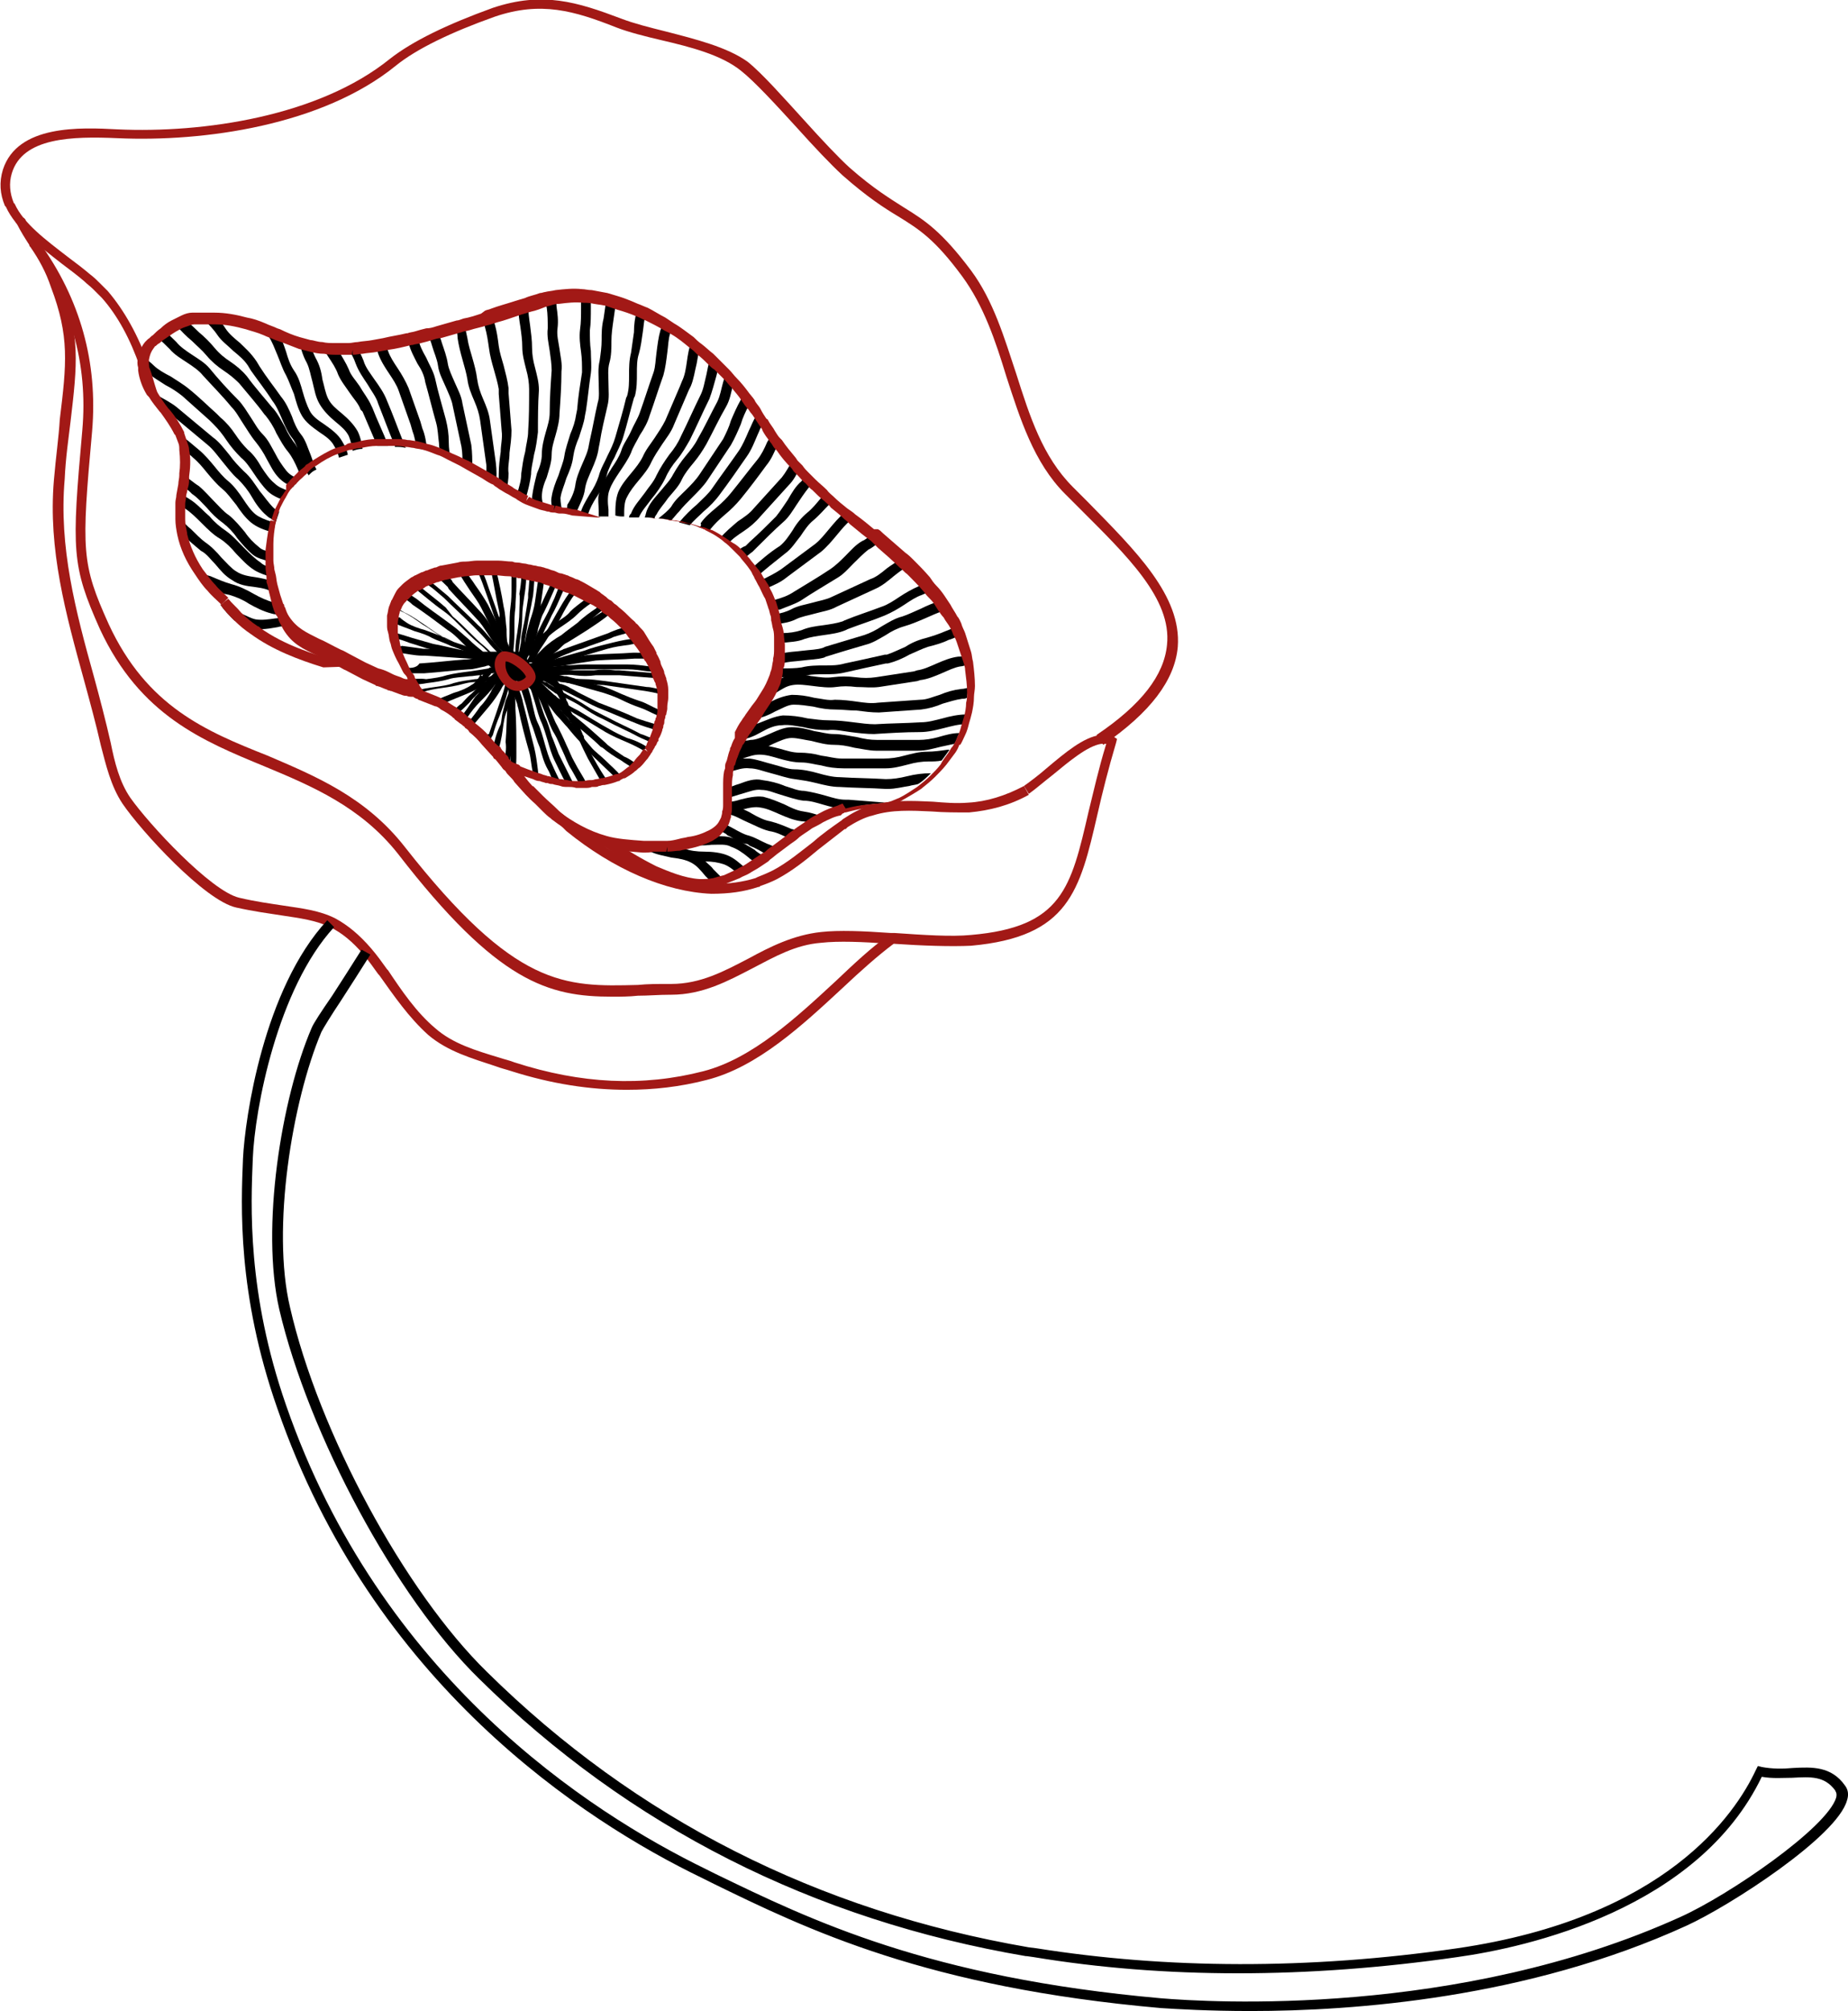 <svg version="1.1" id="Layer_1" xmlns="http://www.w3.org/2000/svg" x="0" y="0" viewBox="0 0 188.6 205.2" style="enable-background:new 0 0 188.6 205.2" xml:space="preserve"><style>.st0{fill:#a21916}</style><path d="M50.1 58.2c.3 1.3.5 2.7.8 4 .1.4.1.7.1 1.1 0 .3.1.6.1.9v.1c0 .3 0 .6.1.9 0 .4.1.7.1 1.1V68.7h.1c.1 0 .1.1.2.1 0 0 .1 0 .1.1h.1c.1 0 .1.1.1.1V66c0-.1 0-.2-.1-.3-.1-.5-.1-1-.1-1.5-.1-.7-.1-1.5-.3-2.3-.2-1.3-.5-2.6-.8-3.9l-.5.2zM53.2 67.2s0 .1 0 0l.1.1v.1c0 .1.1.1.1.2 0 0 0 .1.1.1v.2l.1.1v.2c0 .1.1.1.1.2s.1.1.1.1v.1c0 .1.1.1.1.2l.1.1v.1c0 .1.1.1.1.2 0 0 0 .1.1.1.1.1.2.2.2.3 0 0 0 .1.1.1 0 0 0 .1.1.1l.1.1c.1.1.1.2.2.3.2.2.4.5.5.8.1.1.1.2.2.3v.1c.2.3.4.6.6.8.2.3.5.7.8 1 .3.3.6.7.9 1 .4.5.9 1.1 1.4 1.6.2.2.4.4.6.7.5.6 1.1 1.1 1.6 1.6s1 .9 1.4 1.4c.2-.1.4-.2.6-.2l-.1-.1c-.5-.6-1.1-1.1-1.6-1.6s-1.1-.9-1.5-1.4c-.5-.6-1.1-1.3-1.6-1.9-.1-.1-.2-.2-.2-.3-.3-.4-.6-.8-.9-1.1-.1-.2-.3-.3-.4-.5-.3-.4-.5-.8-.8-1.2 0 0 0-.1-.1-.1-.1-.2-.2-.3-.3-.4-.1-.2-.2-.3-.4-.5 0-.1-.1-.2-.2-.2-.1-.1-.2-.2-.3-.4l-.1-.1v-.2c-.1-.1-.2-.3-.3-.4l-.1-.1v-.1l-.1-.1v-.2c0-.1-.1-.1-.1-.2 0 0 0-.1-.1-.1l-.1-.1v-.1s0-.1-.1-.1c0-.1-.1-.1-.1-.2 0 0 0-.1-.1-.1v-.2l-.7-.1z"/><path d="M48.7 58.2c.1.2.2.5.3.7l.2.5c.4 1.1.8 2.2 1.2 3.4.3.8.3.8 0 0 0 .1.1.2.1.3.2.6.4 1.2.5 1.9v.1c.1.3.1.6.2.9.1.2.1.2 0 0 0 .1.1.2.1.3v.1c0 .1 0 .1.1.2v.4c0 .1 0 .1.1.2v.2c0 .1.1.1.1.2v.6c.1.1.1.1.2.1s.1.1.2.1h.1v-.5c0-.1 0-.2-.1-.2V67s0-.1-.1-.1v-.6c0-.1 0-.1-.1-.2V66c-.1-.2-.1-.4-.2-.7-.1-.3-.1-.6-.2-.8-.1-.6-.3-1.2-.5-1.8.1.5.1.3 0 .2-.4-1.2-.9-2.5-1.3-3.7l-.2-.5c-.1-.2-.1-.4-.2-.5h-.5z"/><path d="M46.8 58.4c.4.7.8 1.3 1.2 1.9.4.6.8 1.1 1.1 1.7l.9 1.8c.4.7.7 1.4 1.1 2.1 0 .1.1.1.1.2.1.1.1.2.1.3 0 .1.1.1.1.2s.1.2.1.3v.1c0 .1.1.1.1.2s.1.2.1.2c0 .1 0 .1 0 0h.2c.1 0 .1 0 .1.1h.1c.1 0 .1 0 .1.1h.2v-.5c0-.1-.1-.2-.1-.2 0-.1-.1-.1-.1-.2s-.1-.1-.1-.2v-.1c-.1-.1-.1-.2-.1-.3 0-.1-.1-.2-.1-.2 0-.1-.1-.2-.1-.3-.1-.1-.1-.3-.2-.4-.1-.2-.2-.5-.4-.7-.3-.5-.5-1-.8-1.6-.2-.4-.2-.4 0 0l-.6-1.2c-.4-.7-.8-1.3-1.3-2-.3-.5-.7-.9-.9-1.4-.3 0-.5 0-.8.1z"/><path d="M51.9 67.4V69h.1s.1 0 .1.1h.1c.1 0 .1.1.2.1h.1V69c0-.1 0-.2-.1-.3v-2.4c.1-.8.1-1.5.1-2.3 0-.7 0-1.3.1-2 0-.7.1-1.5.1-2.2v-.9c-.2 0-.3 0-.5-.1v1.1c0 .7 0 1.3-.1 2s-.1 1.5-.1 2.3c0 .6 0 1.3-.1 2v1.2-.4.4c0-.1 0-.1 0 0z"/><path d="M52.5 66.8V68.5h.4V67c0-.6.1-1.2.2-1.9s.2-1.5.2-2.2c0-.7.1-1.3.2-2 .1-.6.2-1.3.2-2-.2 0-.3-.1-.5-.1 0 .6-.1 1.2-.2 1.8.1.4 0 1.2 0 1.9 0 .6-.1 1.3-.2 2-.1.6-.2 1.2-.2 1.8v.3c-.1.1-.1.1-.1.2z"/><path d="M52.8 68h.5v-.8c0-.1 0-.2.1-.3v-.2c.1-.5.2-.9.2-1.4v-.1l.3-1.8c.1-.7.3-1.4.4-2.1l.1-.5c.1-.8.1-1.5.2-2.3-.2 0-.3-.1-.5-.1-.1.7-.1 1.5-.2 2.2v.4c-.1.7-.2 1.3-.3 1.9-.1.7-.3 1.4-.4 2.1 0 .5-.1.9-.2 1.4 0 .1-.1.2-.1.3v.2c0 .1 0 0 0 0v.4c-.1.6-.1.7-.1.7z"/><path d="M52.8 69.3c.1 0 .2 0 .4.1h.2v-1.3c0-.1 0-.1.1-.2 0-.1.1-.2.1-.2v-.1c0-.1.1-.2.1-.2 0-.1.1-.1.1-.2s.1-.2.1-.3c.1-.2.1-.5.2-.8V66c0-.1 0-.2.1-.3 0-.1.1-.3.1-.4.1-.5.2-1 .4-1.5.2-.7.4-1.4.5-2.1v-.1l.3-2.1c-.2-.1-.4-.1-.6-.2l-.3 2.1c-.1.7-.3 1.3-.5 1.9-.2.7-.4 1.4-.5 2.1 0 .1-.1.3-.1.4-.1.4-.3.9-.4 1.3 0 .1-.1.2-.1.3v.5c0 .1 0 .1-.1.2V69.2c-.1 0-.1 0-.1.1zM47.8 73.7c.1.1.3.2.4.4.6-.7 1.2-1.4 1.7-2 .5-.6.9-1.2 1.2-1.7.1-.2.2-.4.3-.5.1-.2.2-.3.3-.5.1-.1.1-.2.2-.2 0 0 0-.1.1-.1 0 0 0-.1.1-.1v-.1l.1-.1.1-.1v-.1c0-.1 0 0 0 0s0-.1.1-.1l.1-.1v-.1l.1-.1.1-.1V68h-.6c-.1 0-.1 0-.2.1h-.1l-.1.1s0 .1-.1.1v.1l-.1.1-.1.1c-.1.1-.1.2-.2.2l-.1.1c-.1.1-.1.1-.1.2-.2.2-.4.5-.5.8-.1.2-.1.2 0 0-.1.2-.3.4-.4.7-.3.5-.6 1-1.1 1.5-.4.6-.8 1.1-1.2 1.6zM50.3 76.3c.1.1.1.2.2.2l.1.1.2.2c.2-.7.4-1.5.5-2.3.1-.8.2-1.5.5-2.1 0-.1.1-.3.1-.4.1-.4.3-.8.4-1.2.1-.2.1-.4.2-.5 0-.1.1-.2.1-.3v-.2c0-.1.1-.2.1-.4V69c0-.1 0-.1.1-.2 0-.1-.1-.1-.1-.2s-.1-.1-.1-.2v-.1.1c0 .1 0 .1-.1.2V68.9c0 .1-.1.2-.1.2 0 .1 0 .1-.1.2v.2c-.2.7-.4 1.3-.7 2l-.3 1.2c-.1.4-.1.8-.2 1.2-.5 1-.6 1.7-.8 2.4z"/><path d="m51.4 77.6.3.3c.1.1.2.1.3.1l.3-2.1c.1-.8.1-1.7.1-2.5 0-.7.1-1.4.1-2.2V66.8s-.1 0-.1.1c-.1 0-.1.1-.2.1h-.1s-.1 0-.1.1h-.1V71.1c0 .3 0 .6-.1.9-.1 1.2-.1 2.5-.2 3.7.1.7 0 1.3-.2 1.9z"/><path d="M49.5 75.4c.1.2.3.3.4.5.1-.3.2-.6.4-.9.2-.7.4-1.3.7-2 .3-.8.6-1.6.8-2.4.1-.2.1-.3.2-.5 0-.1.1-.2.1-.3V69.5c0-.1.1-.2.1-.3V68c0-.1 0 0 0 0v-.8c0-.1.1-.3.1-.4 0-.1.1-.3.1-.4-.1 0-.2 0-.3.1H52c-.1 0-.2 0-.3.1V69.4c-.1.2-.1.4-.2.7 0 .1-.1.3-.1.4-.5 1.5-1 3-1.5 4.4-.2 0-.3.3-.4.5z"/><path d="M51.9 66.9v2.2-.1 1c.1.3.1.6.1.9.1.4.1.9.1 1.3v4.7c0 .5 0 .9-.1 1.4l.6.3c.1-.6.1-1.1.1-1.7v-.2c0-1.5 0-3-.1-4.4v-.5c0-.5-.1-1-.1-1.4V69.3c0-.1 0-.2-.1-.3V66.6l-.1.1c-.1 0-.1.1-.1.1h-.1c-.1.1-.1.1-.2.1z"/><path d="M47 73.2c.1.1.3.2.4.4.1-.1.2-.2.3-.4.4-.6.8-1.1 1.3-1.6.6-.6 1.1-1.1 1.5-1.7.3-.4.3-.4 0 0 .2-.3.5-.5.7-.8l.1-.1.1-.1.2-.2.1-.1v-.1l.1-.1s.1 0 .1-.1l.1-.1v-.1l.1-.1H51.3l-.1.1c-.1.1-.1.2-.2.2l-.6.6c-.2.2-.3.4-.5.6-.5.6-.9 1.1-1.4 1.6-.6.9-1 1.5-1.5 2.1zM46.2 72.6c.1.1.3.2.4.3.5-.4.9-.8 1.3-1.2.5-.6 1-1.1 1.6-1.5.3-.2.6-.5.8-.7l.6-.6.2-.2.1-.1.1-.1c.1 0 .1-.1.1-.1l.1-.1.1-.1.1-.1.1-.1.1-.1.1-.1h-.7l-.1.1s0 .1-.1.1l-.3.3-.1.1-.2.2-.1.1-.1.1-.1.1-.4.4-.4.4c-.2.1-.3.3-.5.4-.3.2-.5.4-.8.7-.4.3-.7.7-1 1-.2.1-.5.4-.9.8zM52.6 67.4c0 .1 0 .1 0 0 .1.2.1.2.1.3v.5s0 .1.1.1V68.6s0 .1.1.1v.1c0 .1 0 0 0 0s0 .1.1.1V69.2l.1.1c.1.1.2.3.3.4l.1.1.1.1s.1 0 .1.1l.2.1c.2.2.5.4.7.6l.1.1c.1.1.2.2.2.3.3.5.5 1.1.8 1.8.3.7.5 1.4.9 2 .3.5.5 1.1.8 1.7.3.6.5 1.3.9 1.9.3.5.6 1.1.9 1.6.2 0 .5 0 .7-.1-.4-.8-.9-1.5-1.3-2.3-.3-.5-.5-1.1-.8-1.7-.3-.7-.6-1.3-.9-1.9-.3-.5-.5-1.1-.8-1.8 0-.1-.1-.2-.1-.3-.1-.2-.2-.4-.2-.6-.1-.3-.2-.6-.4-.9 0-.1-.1-.1-.1-.2s-.1-.2-.1-.2c-.1-.1-.1-.1-.1-.2l-.2-.2c-.2-.2-.4-.4-.6-.5l-.1-.1c-.1 0-.1-.1-.1-.1l-.1-.1-.2-.2-.1-.1-.1-.1s0-.1-.1-.1c-.1-.1-.1-.1-.1-.2v-.1s0-.1-.1-.1c0 0 0-.1-.1-.1v-.1c0-.1-.1-.1-.1-.2s-.1-.1-.1-.2-.1-.1-.1-.2c-.1 0-.1.1-.1.1s-.1 0-.1.1c0-.1 0-.1-.1 0 .1 0 0 0 0 0zM54.6 67.3l.1.1s0 .1.1.1l.3.3.1.1.1.1c.1.1.3.2.4.3.1.1.1.1 0 0 .1.1.2.1.3.2.2.1.4.3.5.5 0 0 0 .1.1.1.1.1.1.2.2.2 0 .1.1.1.1.2 0 0 0 .1.1.1 0 .1.1.2.1.2 0 .1.1.1.1.2.1.1.1.2.2.4s.2.5.3.7c0 .1.1.2.1.3 0 .1.1.2.1.2.1.2.1.3.2.5 0 .1.1.2.1.3.1.3.2.5.4.7.1.1.1.2.2.4l.1.1c.2.4.4.9.6 1.4.1.1.1.2.1.3.2.5.4 1 .6 1.4.5.9 1 1.8 1.6 2.7-.2 0-.4.1-.6.1L60 77.4c-.3-.6-.6-1.2-.9-1.9-.3-.6-.5-1.2-.8-1.7 0 0 0-.1-.1-.1l-.6-1.2c-.1-.2-.2-.5-.3-.7-.1-.3-.2-.6-.4-.9-.1-.1-.1-.3-.2-.4-.1-.2-.1-.3-.2-.5s-.2-.3-.4-.5l-.2-.2c-.1-.1-.2-.2-.4-.3l-.1-.1-.1-.1h-.1s-.1 0-.1-.1l-.1-.1c-.2-.1-.3-.3-.4-.4l-.1-.1c0-.1-.1-.1-.1-.2v-.1c0-.1-.1-.1-.1-.2s-.1-.1-.1-.2v-.1s0-.1-.1-.1c0-.1-.1-.2-.1-.2v-.5l-.1-.2v-.1s.1 0 .1-.1c.1-.1.2-.2.3-.2l.1-.1v.1c0 .1 0 .1.1.1v.1c.1.2.1.3.2.5-.2.6-.2.6-.1.7z"/><path d="M51.7 67.9v.5c0 .1 0 .1.1.2v.5c0 .1 0 .2.1.2v.1c0 .1 0 0 0 0v.1c0 .1.1.2.1.3v.1c.1.2.1.3.2.5 0 .1.1.1.1.2.1.3.3.7.4 1 .1.2.1.4.2.7.3 1.5.7 3 1.1 4.4.2.7.2 1.4.4 2.2v.2c.2.1.4.2.6.2 0-.2-.1-.4-.1-.7-.1-.8-.2-1.6-.4-2.4-.4-1.5-.7-2.9-1.1-4.4-.1-.6-.3-1.1-.5-1.6 0-.1-.1-.2-.1-.3 0-.1-.1-.2-.1-.2v-.1c0-.1 0-.1-.1-.2V69.1c0-.1-.1-.2-.1-.4v-.1c0-.1 0-.1-.1-.2v-.1c0-.1 0-.1-.1-.2 0-.1 0-.1-.1-.2V67.6h-.4c0 .2 0 .2-.1.3 0-.1 0-.1 0 0zM52.6 68.3c.1 0 .1.1 0 0l.1.1.1.1.1.1.1.1h.1l.1.1v.1l.5.5v.1l.1.1v.1l.1.1s0 .1.1.1c.2.5.4 1.1.6 1.8.2.7.4 1.5.7 2.1.2.5.4 1.1.6 1.8.2.7.4 1.4.7 2 .4.8.7 1.5 1.1 2.2.3 0 .5 0 .8.1l-1.5-3c-.2-.5-.4-1.1-.7-1.8-.2-.7-.4-1.4-.7-2-.2-.5-.4-1.2-.6-1.8-.1-.2-.1-.5-.2-.7 0-.2-.1-.3-.1-.4 0-.1-.1-.2-.1-.3v-.1s0-.1-.1-.1v-.1c0-.1-.1-.1-.1-.2s-.1-.1-.1-.2c0 0 0-.1-.1-.1l-.1-.1c0-.1-.1-.1-.1-.2s-.1-.1-.1-.2l-.1-.1-.1-.1s0-.1-.1-.1c0-.1-.1-.1-.1-.1l-.1-.1-.1-.1-.1-.1s-.1 0-.1-.1l-.1-.1c-.1 0-.1.1-.1.1s-.1 0-.1.1h-.2l-.1.1c.3.2.2.3.1.3.1 0 .1 0 0 0z"/><path d="M52.2 68.8c.1.1.1.1 0 0l.3.3.1.1.1.1v.1l.1.1.1.1c.1.1.1.2.1.2.1.1.1.2.1.2v.1c.2.6.4 1.2.6 1.9.2.8.4 1.6.7 2.3.2.6.4 1.3.7 2 .2.7.4 1.5.8 2.2.2.3.3.7.5 1.1.3.1.6.1.8.2-.3-.6-.6-1.2-.9-1.9-.3-.6-.5-1.3-.7-2-.2-.7-.4-1.5-.7-2.1-.3-.6-.4-1.3-.6-2.1-.1-.6-.3-1.2-.5-1.8 0-.1-.1-.2-.1-.2V69.4c-.1-.1-.1-.2-.2-.3V68.8c0-.1-.1-.1-.1-.1s0-.1-.1-.1l-.1-.1-.2-.2c.1 0-.1.1-.1.1s0 .1-.1.1l-.1.1c-.4.1-.5.1-.5.2 0-.1 0 0 0 0zM53 67.6c0-.1 0-.1 0 0 .1-.1.1-.1.2-.1h.1s.1 0 .1-.1c0 0 .1 0 .1-.1 0 0 .1 0 .1-.1.1 0 .1-.1.2-.1 0 0 0-.1.1-.1 0-.1 0-.1.1-.2 0-.1.1-.1.1-.2v-.1c.1-.2.1-.3.2-.5.1-.1.1-.2.2-.4s.1-.4.2-.6c.1-.3.2-.5.2-.8.2-.6.3-1.2.6-1.7.5-1 .9-2 1.4-3.1-.2-.1-.3-.1-.5-.2-.3.6-.6 1.3-.9 1.9-.2.5-.5 1-.7 1.5-.3.7-.5 1.3-.7 1.9-.1.3-.1.5-.2.8-.1.3-.2.6-.3.8l-.3.6c0 .1-.1.1-.1.2v.1c-.1.4-.1.4-.2.6 0-.1 0-.1 0 0z"/><path d="M53.6 67.1c.1 0 .1-.1.2-.1 0 0 .1 0 .1-.1.1 0 .1-.1.2-.1h.2s.1 0 .1-.1c.2-.4.5-.9.7-1.3.1-.2.2-.4.3-.7.1-.1.1-.2 0 0 .3-.7.6-1.2.9-1.9.4-.7.7-1.4 1-2.1.2-.4.3-.8.5-1.1-.2-.1-.3-.1-.5-.2-.3.5-.5 1.1-.7 1.6-.3.6-.5 1.2-.9 1.9s-.7 1.4-1 2c-.1.1-.1.2-.1.3-.2.5-.5.9-.7 1.4 0 0 0 .1-.1.1v.1c-.2.1-.2.2-.2.3z"/><path d="M53.7 67.6h.7v-.1c0-.1.1-.2.1-.2v-.1c.1-.2.2-.4.4-.6 0 0 0-.1.1-.1l.1-.2.6-.9c.2-.3.3-.5.5-.8l.6-.9c.3-.4.5-.8.7-1.2.4-.7.7-1.3 1.2-1.9l.1-.2c.1-.1.1-.2.2-.3-.1 0-.1-.1-.2-.1s-.2-.1-.3-.1c-.1.1-.2.2-.3.4l-.1.2c-.5.7-.9 1.4-1.3 2.1-.4.7-.7 1.3-1.1 1.9l-.6.9c-.2.4-.5.8-.7 1.2 0 0 0 .1-.1.1s0 .1-.1.1c-.1.1-.1.2-.2.2 0 .1-.1.1-.1.2-.1.2-.2.3-.2.4zM53.3 68.1c.1.1.1.2.2.2l.1.1v.1l.1.1.1.1H54.1c.1 0 .2-.1.2-.1.1 0 .1 0 .1-.1h.1c.2-.1.4-.2.6-.2h.4c.7-.3 1.4-.6 2-.8.1 0 .3-.1.4-.1 1.4-.4 2.7-.8 4.1-1.2.7-.2 1.4-.3 2.2-.4.4-.1.7-.1 1.1-.2-.1-.2-.3-.4-.4-.5-.2 0-.4.1-.5.1-.8.1-1.6.3-2.4.5-.8.2-1.6.4-2.4.7l-2.1.6c-.2.1-.4.1-.7.2-.4.2-.9.3-1.3.5-.1 0-.2.1-.2.1-.1 0-.1 0-.1.1-.1 0-.1.1-.2.1h-.2c-.2.1-.3.1-.5.2h-.1c-.1 0-.2.1-.3.1h-.4c-.1-.3-.1-.3-.2-.2 0-.1 0 0 0 0z"/><path d="M53 68.1s.1.1.2.1l.1.1.1.1s.1 0 .1.1h.5c.1 0 .1-.1.2-.1s.1 0 .1-.1h.1c.1 0 .2-.1.3-.1.1-.1.2-.1.3-.1.1 0 .1-.1.1-.1.2-.1.3-.2.5-.2l.6-.3c.1 0 .2-.1.2-.1.6-.3 1.2-.6 1.8-.8.4-.2.8-.3 1.2-.4 1-.4 2-.7 3-1.1l.2-.1c.6-.2 1.1-.3 1.7-.5l-.5-.5c-.5.1-1 .3-1.5.5l-.2.1-4.2 1.5c-.2.1-.4.1-.5.2-.6.2-1.2.5-1.7.8-.1.1-.2.1-.3.1-.2.1-.3.2-.5.2-.1.1-.2.1-.3.2h-.2c-.2.1-.3.1-.5.2h-.1c-.1 0-.2.1-.3.1h-.1s-.1 0-.1.1h-.6c.4.1.4.1.3.1z"/><path d="M54.2 67.9c0 .1.1.2.1.2v.1c0 .1.1.1.1.2 0 0 .1 0 .1-.1 0 0 .1 0 .1-.1.1-.1.3-.2.4-.3 0 0 .1 0 .1-.1 0 0 .1 0 .1-.1.1-.1.2-.2.3-.2.2-.1.3-.3.5-.4.1-.1.3-.2.4-.3l.2-.2c.3-.2.6-.5.8-.7.2-.2.4-.3.6-.4 1.3-.8 2.6-1.6 3.8-2.5.2-.2.5-.3.8-.5-.2-.2-.3-.3-.5-.4-.3.2-.6.3-.9.5-1.3.8-2.6 1.6-3.8 2.5-.7.4-1.2.9-1.8 1.4-.2.2-.5.4-.7.6-.1.1-.1.1-.2.1l-.1.1h-.2c.2.4 0 .5-.2.6.1 0 0 0 0 0z"/><path d="M54.6 67.3s-.1 0 0 0c-.1 0-.1-.1-.1-.1-.1-.1-.3-.2-.4-.3l-.1-.1c0-.1 0-.1.1-.2 0-.1.1-.1.1-.2v-.1c.1-.2.1-.3.2-.5 0-.1.1-.2.1-.2.1-.2.3-.4.5-.6.1-.1.3-.3.5-.4l.2-.2s.1 0 .1-.1c.3-.2.6-.4.9-.7 0 0 .1 0 .1-.1.6-.4 1.1-.7 1.4-1.1.5-.5 1.1-.9 1.6-1.3.2-.1.4-.3.5-.4.2.1.4.2.6.4-.2.1-.3.2-.5.4-.6.4-1.1.8-1.5 1.2-.5.5-1.1.9-1.7 1.3-.6.4-1.1.8-1.5 1.2-.3.3-.4.6-.6.9v.1l-.5 1.1z"/><path d="m54.6 67.4.1.1s.1 0 .1.1c.1 0 .1.1.2.1s.1.1.2.1l.2-.4v-.1l.1-.2c.1-.1.1-.2.2-.4s.2-.3.4-.4c.4-.4 1.1-.8 1.7-1.2.7-.4 1.4-.9 1.9-1.4.5-.4 1-.8 1.6-1.3.2-.1.3-.2.5-.3-.2-.1-.4-.3-.5-.4-.2.1-.4.3-.5.4-.6.4-1.3.9-1.8 1.4-.5.4-1.1.8-1.7 1.3-.7.4-1.4.9-1.9 1.4l-.4.4-.1.1-.1.1c-.1.2-.2.4-.4.6v.1c.1-.2.1-.2.2-.1zM52.2 68.7s0 .1 0 0v.2c0 .1.1.2.1.2v.1h.5c.1 0 .2 0 .3.1.1 0 .3 0 .5.1H56c.3 0 .5 0 .7.1.2 0 .4 0 .5.1h.1c.8.1 1.5.2 2.2.2h.4c.6 0 1.1.1 1.7.1l4.2.6c.6.1 1.2.2 1.8.4v-.5c-.5-.1-1.1-.3-1.6-.3l-4.2-.6c-.8-.1-1.5-.2-2.2-.2-.7 0-1.3-.1-2-.2h-.1c-.4-.1-.7-.1-1.1-.1H52.6c-.2-.2-.2-.2-.4-.3.1.1.1.1 0 0z"/><path d="M53 68.2s0 .1 0 0v.5h.2c.1 0 .1 0 .2.1h.2c.1 0 .2 0 .3.1H56.6c.7 0 1.4-.1 2 0 .8.1 1.5.1 2.2 0h2.4c1.3.1 2.5.2 3.8.3h.3c-.1-.2-.1-.3-.2-.5H67c-1.3-.1-2.5-.2-3.8-.3h-.4c-.8-.1-1.5-.1-2.2 0h-2c-.8-.1-1.5 0-2.3 0H53.4s-.1 0-.2-.1c0 0-.1 0-.2-.1.1.1 0 .1 0 0z"/><path d="M53.2 68.1v.5h1.5c.2 0 .5 0 .7-.1h.3c.8 0 1.5-.1 2.2-.1.7-.1 1.3-.1 2-.1h4.2c.6 0 1.3.1 2 .2.3 0 .6.1.9.1-.1-.2-.1-.3-.2-.5-.2 0-.3-.1-.5-.1-.7-.1-1.5-.2-2.3-.2h-4.2c-.8 0-1.5.1-2.2.1-.7.1-1.3.1-1.9.1H54.8c-.2 0-.4 0-.6.1h-.1L54 68H53.2c.1.1 0 .1 0 .1z"/><path d="M52 67.9v.6H54.1c.1 0 .2-.1.3-.1H54.7c.1 0 .2 0 .3-.1.1 0 .2-.1.4-.1h.1c.2 0 .4-.1.6-.1.2 0 .4-.1.6-.1.7 0 1.4-.2 2.1-.3.7-.1 1.3-.2 2-.3 1.3-.1 2.7-.1 4-.2h.2c.6 0 1.2 0 1.8.1l-.3-.6c-.6-.1-1.1-.1-1.7-.1h-.2c-1.3.1-2.7.1-4 .2-.8 0-1.5.2-2.1.3h-.2c-.4.1-.9.2-1.3.2h-.4c-.3 0-.5 0-.8.1h-.2c-.1 0-.2 0-.3.1H55c-.1 0-.2 0-.3.1-.1 0-.2 0-.2.1H53.6c-.1 0-.1 0-.2.1H52.5l-.5.1zM41.1 61c.4.2.7.4 1 .7 1.2.8 2.4 1.7 3.6 2.6.5.3.9.7 1.4 1.2l.2.2.3.3c.3.3.6.6 1 .8.1 0 .1.1.1.1.1.1.2.2.3.2.1.1.3.2.4.3 0 0 .1 0 .1.1l.1.1c.1.1.2.1.2.2l.2.2c.1.1.3.2.4.4l.1.1.1.1.1.1.2.2.1.1.2.2.1.1.1.1.1.1.2.2s.1 0 .1.1h.2l.1.1c.1 0 .1.1.2.1 0 0 .1 0 .1.1.1.1.1.1.2.1.1.1.2.1.3.2h.2c.1-.1.3-.1.4-.2-.1-.1-.2-.1-.3-.2-.2-.1-.3-.2-.5-.3h-.1l-.1-.1-.1-.1-.1-.1-.1-.1-.2-.2-.1-.1s-.1 0-.1-.1l-.2-.2-.1-.1h-.1l-.1-.1-.1-.1-.1-.1-.1-.1s0-.1-.1-.1l-.1-.1-.2-.2-.1-.1c-.1 0-.1-.1-.1-.1l-.1-.1-.1-.1-.1-.1c-.1-.1-.3-.2-.4-.4-.1 0-.1-.1-.1-.1l-.2-.2s-.1 0-.1-.1c-.5-.4-1-.8-1.5-1.3-.6-.5-1.1-1-1.8-1.5-1.2-.9-2.4-1.7-3.5-2.6l-.9-.6c-.2.2-.4.3-.5.5z"/><path d="M42.3 60c1 .8 1.9 1.6 2.9 2.3l.4.3c.5.4 1 .9 1.5 1.4.5.5 1.1 1.1 1.7 1.6.4.3.8.7 1.2 1.1.1.1.1.1.1.2l.1.1.1.1.1.1.1.1.2.2.1.1c0 .1.1.1.1.1.1.1.1.1.1.2l.1.1h.1l.1.1.1.1h.1l.1.1.1.1.1.1h.1l.1.1.1.1.1.1s.1 0 .1.1c0 0 .1 0 .1.1l.1.1c.1 0 .1.1.2.1l.1.1s.1 0 .1.1l.1.1s.1 0 .1.1h.1l.1-.1h.1l.1-.1s-.1 0-.1-.1c-.1 0-.1-.1-.2-.1h-.1s-.1 0-.1-.1c-.1 0-.1-.1-.2-.1l-.1-.1h-.2c-.1 0-.1-.1-.2-.1l-.1-.1s-.1 0-.1-.1l-.1-.1-.1-.1-.1-.1h-.1l-.2-.2-.1-.1-.1-.1-.1-.1-.1-.1-.1-.1c-.1-.1-.1-.1-.1-.2-.5-.5-.9-1-1.5-1.5-.5-.4-1-.9-1.5-1.4-.5-.5-1.1-1.1-1.7-1.6l-.7-.9c-.9-.8-1.9-1.5-2.8-2.3-.2.1-.3.2-.4.3z"/><path d="M43.3 59.4c.1.1.3.2.4.3.6.4 1.1.9 1.6 1.3.9.9 1.9 1.8 2.8 2.7l.3.3c.5.5.9.9 1.4 1.5.3.4.7.8 1.1 1.2l.3.3.1.1.1.1c.1 0 .1.1.1.1.1 0 .1.1.1.1l.1.1.1.1v.1l.1.1v.2c.1.1.1.1.1.2l.1.1v.1c.1.1.1.2.2.3l.1.1c0 .1.1.1.1.2h.1c.1 0 .1-.1.1-.1h.2l.1-.1-.2-.2s0-.1 0 0l-.1-.1s0-.1-.1-.1v-.1l-.1-.1s0-.1-.1-.1l-.1-.1s0-.1-.1-.1l-.1-.1-.1-.1c-.1-.1-.1-.1-.1-.2l-.1-.1.2-.2s0-.1-.1-.1l-.1-.1-.1-.1s0-.1-.1-.1-.1-.1-.1-.1l-.1-.1-.1-.1c-.4-.4-.7-.7-1-1.1-.5-.5-.9-1.1-1.5-1.6l-.3-.3c-.9-.9-1.9-1.8-2.8-2.7l-1.8-1.5c-.1 0-.1-.1-.2-.1s-.3.1-.4.2z"/><path d="M44.6 58.9c.4.3.8.7 1.1 1l.1.2c.9 1 1.9 2 2.8 3 .5.5.8 1 1.2 1.6.4.6.8 1.2 1.4 1.7l.1.1s0 .1.1.1l.1.1.1.1s0 .1.1.1 0 .1 0 .1l.1.1.1.1c0 .1.1.1.1.2 0 0 0 .1.1.1v.1l.1.1.1.1s0 .1.1.1c0 .1.1.1.1.2 0 0 0 .1.1.1l.1.1v.1l.1.1v.1l.1.1s0 .1.1.1v.1c0 .1.1.1.1.1l.1.1c.1.1.1.1.1.2 0 0 0 .1.1.1l.1.1.1.1c0 .1.1.1.1.1l.1.1.1-.1.1-.1.2-.2-.1-.1-.1-.1c-.1-.1-.1-.1-.1-.2 0 0 0-.1-.1-.1 0 0 0-.1-.1-.1l-.1-.1c-.1-.1-.1-.2-.2-.2 0 0 0-.1-.1-.1l-.1-.1s0-.1-.1-.1c0 0 0-.1-.1-.1l-.1-.1v-.2s0-.1-.1-.1l-.1-.1s0-.1-.1-.1l-.1-.1v-.1c0-.1-.1-.1-.1-.1s0-.1-.1-.1l-.1-.1s0-.1-.1-.1c0-.1-.1-.1-.1-.2v-.2l-.1-.1c0-.1-.1-.1-.1-.2l-.1-.1c0-.1-.1-.1-.1-.2l-.1-.1-.1-.1c-.1-.1-.1-.1-.1-.2-.1-.1-.1-.1-.1-.2-.1-.2-.2-.3-.4-.4-.1-.1-.2-.2-.2-.3-.1-.2-.2-.3-.3-.5-.2-.2-.4-.5-.5-.7-.2-.3-.5-.7-.8-1-.9-1-1.9-2-2.8-3l-.1-.2-1-1c0 .5-.3.6-.5.7z"/><path d="M40.1 64.5c0 .2 0 .4.1.6.5.1 1.1.3 1.6.5.7.2 1.5.5 2.3.7.5.1 1 .2 1.4.3 1 .2 2.1.4 3.1.7.1 0 .3.1.5.1h.6c.2 0 .4.1.5.1H52.9c0-.1 0-.1-.1-.2v-.1c0-.1 0-.1-.1-.2v-.1H50.8c-.3 0-.5 0-.8-.1H49.7c-.2 0-.4-.1-.6-.1h-.2c-.1 0-.2 0-.3-.1-.2-.1-.4-.1-.7-.1-.1 0-.2-.1-.4-.1-1.1-.2-2.2-.5-3.3-.7l-2.1-.6c-.6-.2-1.3-.4-2-.6z"/><path d="M40.4 66c.1.2.1.4.2.6h.1c.8.1 1.6.3 2.4.3h.3c1.5.1 3 .2 4.4.3H53.3s0-.1-.1-.1V67c0-.1-.1-.1-.1-.2s-.1-.1-.1-.2c0 0 0-.1-.1-.1h.1H47.8c-.8-.1-1.5-.1-2.3-.2-.7 0-1.4-.1-2.1-.1h-.2c-.7-.1-1.4-.2-2.2-.3-.3.2-.4.2-.6.1zM44.4 71.5c.2.1.5.2.7.4.5-.3 1.1-.5 1.8-.8.5-.2 1-.4 1.4-.6l.6-.3c.4-.2.6-.5.8-.8.1-.1.2-.3.2-.4l.1-.1c.1-.1.1-.1.1-.2v-.1c.1-.1.2-.2.3-.4.1-.1.1-.2.2-.2l.1-.1h.4c.1-.1.2-.1.3-.2h.5l-.1-.1-.2-.2s0-.1-.1-.1-.1.1-.2.1h-.1c-.1 0-.1.1-.2.1s-.1.1-.2.1c0 0-.1 0-.1.1l-.1.1s-.1 0-.1.1c-.1 0-.1.1-.1.1h-.1s-.1 0-.1.1H50c-.1.1-.3.2-.4.3l-.1.1c-.1.2-.2.3-.3.5l-.2-.2v.1c-.1.2-.3.5-.5.7-.1.1-.2.2-.4.3-.4.3-1.1.6-1.8.8-.7.3-1.3.5-1.9.8z"/><path d="m41.2 68.1.3.6h1.8c1.5-.1 3-.3 4.5-.4.6 0 1.1-.2 1.7-.3.2-.1.4-.1.6-.1.1 0 .1 0 .2-.1h.1c.1 0 .2 0 .2-.1h.1c.1 0 .2 0 .3-.1H51.9V66.8h-.1.2-1.2c-.1 0-.2 0-.4.1H50c-.2 0-.4.1-.5.1H49.2c-.6.1-1.2.3-1.8.3-1.5.1-3 .3-4.6.4-.3.5-1 .5-1.6.4zM42.4 70.2c.1.2.3.4.4.6.1-.1.3-.1.4-.2.6-.2 1.2-.3 1.9-.4s1.4-.2 2.1-.4c.4-.1.8-.2 1.2-.2.2 0 .5-.1.7-.1H49.7c.2 0 .4-.1.7-.1.2-.1.5-.1.7-.2H51.4c.1 0 .1 0 .1-.1.1 0 .1-.1.2-.1 0 0 .1 0 .1-.1h.1s.1 0 .1-.1.1-.1.1-.1l.1-.1s.1 0 .1-.1l.1-.1.1-.1c0-.1-.1-.1-.1-.2 0 0 0-.1-.1-.1 0-.1-.1-.1-.1-.2v-.1s0-.1-.1-.1H52l-.1.1s-.1 0-.1.1c0 0-.1 0-.1.1l-.1.1s0 .1-.1.1c0 0-.1 0-.1.1-.1 0-.1.1-.1.1l-.1.1-.1.1H51s-.1 0-.1.1c-.1.1-.2.1-.4.2 0 0-.1 0-.1.1-.1 0-.2.1-.3.1-.1 0-.1 0-.2.1-.4.1-.8.1-1.3.2h-.1c-.7.1-1.5.2-2.2.4-.5.2-1.2.3-1.9.4-.7.1-1.4.2-2.1.4.3-.4.2-.4.1-.3z"/><path d="M41.9 69.3c.1.2.2.4.4.6.4-.1.8-.1 1.3-.2.8-.1 1.5-.2 2.2-.4.6-.2 1.4-.2 2.1-.3.4 0 .7-.1 1.1-.1.4-.1.8-.1 1.2-.2h.1c.1 0 .2-.1.3-.1.1 0 .1-.1.2-.1.1-.1.3-.1.4-.2H51.5c.1 0 .1-.1.2-.1 0 0 .1 0 .1-.1s-.1-.1-.1-.1 0-.1-.1-.1v-.1s-.1-.1-.1-.2l-.1-.1c-.1 0-.1.1-.1.1-.1 0-.1.1-.2.1H51l-.1.1c-.1 0-.1.1-.2.1h-.1l-.1.1c-.2.1-.3.2-.5.2h-.1c-.6.1-1.2.2-1.9.3-.8.1-1.6.2-2.4.4-.6.2-1.3.3-2.1.4-.7-.1-1.2 0-1.6 0zM39.7 69.9c.1.1.2.1.4.2l-.4-.2z"/><path d="M40.1 63.5c.1 0 .1.1.2.1.6.3 1.3.5 2 .8.7.2 1.3.4 1.8.7.6.3 1.3.5 1.9.8.6.2 1.1.4 1.6.6.1 0 .1.1.2.1.1.1.3.2.5.2.4.2.8.4 1.1.6h.2c.1 0 .1.1.2.1.1.1.2.1.3.2.1.1.2.1.3.2h.1c.1.1.3.1.4.2.1 0 .1.1.2.1s.1 0 .1.1c0 0 .1 0 .1.1h.1s.1 0 .1.1l.1.1s.1 0 .1.1h.2l.1.1.1.1s.1 0 .1.1c0 0 .1 0 .1.1 0 0 .1 0 .1.1l.1.1.1.1s.1 0 .1.1h.1s0 .1.1.1c.2.1.4.3.6.4.1.1.2.1.4.2 0 0 0-.1.1-.1 0 0 0-.1.1-.1 0 0 0-.1.1-.1l.1-.1.1-.1v-.1c-.1 0-.1-.1-.1-.1-.2-.1-.3-.2-.5-.4h-.2l-.1-.1-.1-.1h-.1l-.1-.1-.1-.1-.1-.1-.1-.1s-.1 0-.1-.1c-.1 0-.1-.1-.2-.1 0 0-.1 0-.1-.1H52.2c-.1 0-.1-.1-.2-.1h-.2s-.1 0-.1-.1c0 0-.1 0-.1-.1-.1 0-.1-.1-.2-.1-.1-.1-.2-.1-.3-.2-.1 0-.2-.1-.2-.1-.1 0-.1-.1-.2-.1-.1-.1-.3-.1-.4-.2-.1 0-.2-.1-.2-.1-.3-.2-.7-.4-1-.5-.3-.2-.6-.3-.9-.4-.3-.1-.7-.3-1-.4-.6-.2-1.3-.4-1.8-.7-.1-.1-.3-.1-.4-.2-.1 0-.1 0 0 0-.5-.2-1.1-.4-1.6-.6-.7-.2-1.3-.4-1.8-.7-.3-.2-.6-.4-.8-.6-.6 0-.7.3-.7.5z"/><path d="M40.5 62c.3.2.7.5 1 .6.6.3 1.3.8 1.9 1.2.3.2.7.5 1 .7.2.1.2.2 0 0 .3.2.7.4 1 .6.8.4 1.7.9 2.5 1.4.2.1.3.2.5.3.3.2.7.4 1 .6l.1.1c.1.1.2.1.4.2.1.1.2.1.3.2h.1c.1.1.2.1.4.2.1 0 .1 0 .2.1h.2c.1 0 .1 0 .2.1h.6c.1 0 .1.1.2.1 0 0 .1 0 .1.1H52.5c.1 0 .1.1.2.1 0 0 .1 0 .1.1 0 0 .1 0 .1.1.1 0 .1.1.2.1 0 0 0-.1.1-.1 0-.1.1-.1.1-.1v-.1s0-.1.1-.1h-.1l-.1-.1s-.1 0-.1-.1H53c-.1 0-.1-.1-.2-.1h-.2s-.1 0-.1-.1h-.1c-.1 0-.1 0-.1-.1h-.7s-.1 0-.1-.1H51c-.1 0-.1-.1-.2-.1h-.2c-.1 0-.1-.1-.2-.1h-.1c-.1 0-.2-.1-.2-.1-.2-.1-.3-.1-.5-.2h-.1c-.1-.1-.2-.1-.3-.2-.1 0-.1-.1-.1-.1-.1-.1-.2-.1-.3-.2-.7-.4-1.4-.8-2.2-1.2-.5-.3-1-.6-1.6-.8-.6-.3-1.2-.8-1.9-1.2-.7-.5-1.4-1-2.1-1.3-.3-.1-.5-.3-.8-.5.4-.3.4-.1.3.1z"/><path d="M52.7 69.4H53c.1 0 .3 0 .4.1H56.9c.4 0 .7.1 1.1.2.1 0 .3.1.4.1 1.1.3 2.1.6 3.2.9.6.2 1.2.4 1.8.7.6.3 1.3.6 1.9.8.6.2 1.1.5 1.8.8.1.1.2.1.3.2 0-.1.1-.2.1-.3 0-.1.1-.2.1-.3-.1-.1-.3-.1-.4-.2-.7-.3-1.3-.7-2-.9-.6-.2-1.1-.4-1.8-.7-.7-.3-1.3-.6-2-.8-.4-.1-.9-.2-1.3-.4-.8-.2-1.5-.4-2.3-.6h-.2c-.4-.1-.8-.2-1.2-.2h-.6c-.3 0-.5 0-.8-.1h-.2c-.1 0-.2 0-.4-.1h-.2c-.1 0-.3-.1-.4-.1h-.7s0 .1-.1.1c0 0 0 .1-.1.1l-.1.1V69.1s0 .1-.1.1v.2c0-.1 0-.1 0 0 0-.1 0-.1 0 0z"/><path d="M52.4 68c.1 0 .1 0 0 0h.6c.1 0 .1 0 .2.1h.2s.1 0 .1.1c.1 0 .1 0 .2.1h.1s.1 0 .1.1h.1s.1 0 .1.1c.2.1.4.2.5.3.1.1.1.1.2.1 0 0 .1 0 .1.1s.1 0 .1.1c0 0 .1 0 .1.1s.1 0 .1.1c.2.1.5.3.7.4.2.1.3.2.5.3.1.1.3.2.5.2.1 0 .2.1.3.1l1.8.9c.6.3 1.3.7 2 1 1.3.5 2.6 1.1 3.9 1.6.7.3 1.4.5 2.1.7v-.1c.1-.1.1-.3.1-.4-.1 0-.1 0-.2-.1-.7-.2-1.3-.4-1.9-.6-1.3-.6-2.6-1.1-3.9-1.6l-1.8-.9c-.4-.2-.7-.4-1.1-.6-.3-.2-.6-.3-.9-.4h-.1c-.2-.1-.5-.2-.7-.3-.1-.1-.3-.2-.4-.2-.1 0-.1-.1-.1-.1-.1-.1-.3-.2-.4-.2-.1-.1-.3-.2-.5-.3-.1-.1-.2-.1-.3-.2-.1 0-.1-.1-.1-.1-.1 0-.1-.1-.2-.1h-.2c-.1-.2-.2-.3-.3-.3h-.1s-.1 0-.1-.1h-.1c-.1 0-.1 0-.1-.1h-.7l-.1.1-.1.1s-.1 0-.1.1-.1-.2-.2-.1c.1-.1.1-.1 0 0 .1-.1.1-.1 0 0 .1-.1.1-.1 0 0z"/><path d="M52.9 68.8h.5c.1 0 .2.1.3.1h.1c.1 0 .1.1.2.1h.2c.2.1.3.2.5.3.1.1.1.1 0 0l.1.1c.1.1.2.1.3.2.1.1.2.1.3.2.1 0 .1.1 0 0 .1.1.3.2.4.3 0 0 .1 0 .1.1.2.1.4.3.6.4.2.2.5.3.8.4.1.1.3.2.4.2.6.3 1.2.6 1.8 1 .6.4 1.2.8 1.9 1.1l.4.2c1.1.6 2.3 1.1 3.4 1.7.4.2.7.3 1.1.5.1-.1.2-.3.2-.4-.4-.1-.7-.3-1.1-.4-1.1-.6-2.3-1.1-3.4-1.7l-.4-.2c-.6-.3-1.2-.6-1.8-1-.6-.4-1.3-.8-1.9-1.1-.3-.2-.6-.3-.9-.5-.2-.2-.5-.3-.8-.5-.1 0-.1-.1-.2-.1-.1-.1-.2-.2-.4-.2l-.6-.3c-.1-.1-.1-.1-.2-.1l-.1-.1s-.1 0-.1-.1h-.1c-.1-.1-.2-.1-.3-.1-.1 0-.1-.1-.2-.1s-.1-.1-.1-.1h-.2c-.1 0-.2-.1-.2-.1H53.2c-.1 0-.1-.1-.2-.1 0 0-.1 0-.1.1l-.1.1-.1.1c.3-.2.2-.1.2 0 0-.1 0-.1 0 0z"/><path d="M52.9 69c.1.1.1.1.2.1s.1.1.2.1c0 0 .1 0 .1.1.1 0 .1.1.1.1l.1.1.1.1.2.2.1.1.1.1c.2.2.5.4.8.5h.1c.2.1.5.3.7.5.1.1.2.2.3.2.1.1.3.2.4.3.2.2.4.3.6.4.3.2.5.4.8.5.1.1.2.2.4.2h.1l.3.2c1.1.6 2.2 1.3 3.2 1.9.7.4 1.4.7 2.1 1 .7.3 1.3.6 1.8.9.1-.1.1-.2.2-.2 0-.1.1-.1.1-.2-.6-.4-1.3-.7-2-.9-.7-.3-1.3-.6-1.8-.9-1.1-.6-2.2-1.3-3.2-1.9l-.4-.2c-.4-.2-.7-.4-1.1-.7-.2-.1-.4-.3-.6-.4l-.2-.2c-.2-.1-.3-.2-.5-.4s-.4-.3-.6-.4c-.1-.1-.2-.2-.4-.2-.1-.1-.2-.1-.3-.2-.1-.1-.2-.1-.2-.2-.1-.1-.2-.1-.2-.2l-.1-.1-.1-.1-.1-.1c-.1 0-.1-.1-.1-.1l-.2-.2h-.1c-.1 0-.1-.1-.2-.1l-.1-.1-.1-.1c-.1-.1-.1-.1-.2-.1l-.1.1v.1c-.1.3-.2.3-.2.4z"/><path d="M52.6 67.5c.1 0 .1.1.1.1l.1.1.1.1.1.1.1.1.1.1.1.1s0 .1.1.1v.1l.1.1.1.1.1.1c.1.1.1.2.2.2l.1.1.1.1c.1.1.1.2.2.2l.1.1.1.1c.1.2.3.3.4.5.1.2.3.3.5.5l.2.2.1.1.4.4c.2.2.4.4.6.7.2.3.5.5.7.8.2.3.5.5.8.8.1.1.2.2.4.3l.2.2c.8.7 1.7 1.4 2.5 2.2l.2.1c.6.5 1.2.9 1.9 1.3.4.3.8.5 1.2.8.2-.1.3-.2.4-.4-.4-.3-.8-.6-1.3-.8-.6-.4-1.2-.8-1.7-1.2l-.2-.2c-1-.9-2-1.8-3-2.6-.1-.1-.2-.2-.4-.3l-.6-.6c-.1-.2-.3-.3-.4-.5-.2-.2-.4-.4-.5-.6h-.1c-.2-.3-.5-.5-.8-.8l-.1-.1-.4-.4-.2-.2c-.1-.2-.3-.3-.4-.5l-.1-.1V69l-.1-.1c-.1-.1-.1-.2-.2-.3l-.1-.1-.1-.1-.1-.1-.1-.1c0-.1-.1-.2-.2-.2h-.1l-.1-.1-.1-.1-.1-.1-.2-.2c0-.1-.1-.1-.1-.1l-.1-.1-.1-.1-.1-.1c0 .1-.1.1-.1.1l-.1.1-.1.1v.1z"/><g><path d="M52.7 50.6c.3.2.6.3.9.5 0-.1.1-.3.1-.4.2-.7.4-1.5.5-2.3 0-.7.2-1.3.3-2 .2-.7.3-1.5.4-2.3 0-1.4 0-2.9.1-4.3 0-.8-.2-1.5-.4-2.3-.2-.7-.3-1.4-.3-2 0-.8-.1-1.5-.2-2.3-.1-.7-.2-1.4-.2-2.1-.3.1-.7.2-1 .3 0 .6.1 1.3.2 1.9.1.7.2 1.4.2 2.1 0 .8.2 1.5.4 2.3.2.7.3 1.4.3 2 0 1.5 0 2.9-.1 4.3 0 .7-.2 1.3-.3 2.1-.2.7-.3 1.5-.4 2.2 0 .7-.2 1.3-.4 2-.1.2-.1.2-.1.3zM49.3 32.5c.1.3.1.6.2.9.2.7.3 1.4.4 2.1.1.8.3 1.5.5 2.2.2.7.4 1.4.5 2v.5c.1 1.3.2 2.5.3 3.8.1.7-.1 1.4-.1 2.1-.1.7-.2 1.5-.2 2.3 0 .4 0 .8-.1 1.2.3.2.6.3.9.5.1-.6.2-1.2.2-1.8-.1-.7.1-1.3.1-2.1.1-.8.2-1.5.2-2.3-.1-1.3-.2-2.5-.3-3.8v-.5c-.1-.8-.3-1.5-.5-2.3-.2-.7-.4-1.3-.5-2-.1-.8-.2-1.5-.4-2.2-.1-.3-.2-.7-.2-1-.4.2-.7.3-1 .4z"/><path d="M46.5 33.3c.1.4.2.8.2 1.2.1.7.3 1.5.5 2.2.2.7.4 1.4.5 2 .1.8.4 1.5.7 2.2.3.7.5 1.3.6 2 .2 1.4.4 2.9.6 4.3.1.5 0 1.1 0 1.7.3.2.6.4 1 .6.1-.8.1-1.5 0-2.3-.2-1.4-.4-2.9-.6-4.3-.1-.8-.4-1.5-.7-2.2-.3-.7-.5-1.3-.6-2-.1-.8-.3-1.5-.5-2.2-.2-.7-.4-1.3-.5-2-.1-.5-.2-.9-.3-1.4-.2 0-.6.1-.9.2zM38.2 35.1c.2.3.3.6.4 1 .3.8.7 1.4 1.1 2 .4.6.8 1.2 1 1.8.4 1.1.8 2.3 1.2 3.4l.2.7c.2.5.3 1.1.4 1.7.4.1.7.2 1.1.2-.1-.7-.2-1.5-.5-2.2l-.2-.7c-.4-1.1-.8-2.3-1.2-3.4-.3-.7-.7-1.4-1.1-2-.4-.6-.8-1.2-1-1.8-.1-.3-.2-.5-.3-.8-.4 0-.8.1-1.1.1zM41.6 34.5c.1.2.1.3.1.5.2.8.6 1.5.9 2.1.4.6.7 1.2.8 1.9.4 1.4.7 2.7 1.1 4.1.2.7.2 1.4.3 2.1 0 .4.1.8.1 1.2.4.1.7.3 1.1.5-.1-.6-.2-1.1-.2-1.8 0-.8-.1-1.5-.3-2.3-.4-1.5-.8-2.8-1.1-4.2-.2-.8-.6-1.4-.9-2.1-.4-.7-.7-1.3-.8-1.9 0-.2-.1-.3-.1-.5-.3.3-.7.4-1 .4zM43.7 34c.1.5.3.9.4 1.3.2.7.5 1.3.6 2 .1.8.5 1.5.8 2.2.3.7.6 1.3.7 1.9l.9 4.2c.1.6.1 1.2.1 1.8.3.2.7.4 1 .6v-.3c0-.8 0-1.5-.1-2.3l-.9-4.2c-.1-.8-.5-1.5-.8-2.2-.3-.7-.6-1.3-.7-1.9-.1-.7-.4-1.5-.6-2.1-.1-.4-.3-.8-.4-1.2-.3.1-.7.2-1 .2zM32.9 35.4c.2.3.4.7.6 1 .4.6.8 1.2 1 1.8.3.7.8 1.3 1.2 1.9.4.6.9 1.1 1.1 1.7l.2.2c.5 1.2 1 2.3 1.5 3.5h1.1v-.1c-.5-1.3-1.1-2.5-1.6-3.8l-.1-.2c-.3-.7-.8-1.3-1.2-2-.4-.6-.9-1.1-1.1-1.7-.3-.7-.7-1.3-1.1-2-.1-.1-.1-.2-.2-.3-.6.1-1 0-1.4 0zM35.5 35.5c.3.5.6 1 .8 1.6.3.8.8 1.5 1.2 2.1.4.7.9 1.3 1.1 2 .6 1.5 1.1 2.9 1.7 4.3v.1c.4 0 .7 0 1.1.1-.1-.2-.1-.3-.2-.5-.6-1.5-1.1-2.9-1.7-4.3-.3-.8-.8-1.5-1.3-2.2-.4-.6-.9-1.2-1.1-1.9-.2-.5-.4-.9-.6-1.3-.3 0-.6.1-.9.1 0-.2 0-.1-.1-.1zM54.3 50.7c0 .2 0 .5.1.7.4.2.8.3 1.1.4-.1-.4-.2-.8-.2-1.1 0-.7.2-1.3.5-2 .2-.7.5-1.5.5-2.3 0-.7.2-1.3.4-2s.4-1.5.4-2.2c.1-1.4.2-2.9.2-4.3.1-.8-.1-1.5-.2-2.3-.1-.7-.3-1.4-.2-2.1.1-.8 0-1.5-.1-2.2 0-.4-.1-.7-.1-1-.3 0-.7.1-1 .2 0 .3 0 .6.1.9.1.7.1 1.4.1 2.1-.1.8.1 1.6.2 2.3.1.7.2 1.4.2 2-.1 1.4-.2 2.9-.2 4.3 0 .7-.2 1.3-.4 2s-.4 1.5-.4 2.2c0 .7-.2 1.3-.5 2-.2.8-.4 1.6-.5 2.4zM56.4 52.1c.2 0 .4.1.6.1.1 0 .3.1.4.1-.1-.5-.2-1-.2-1.5.1-.7.4-1.3.6-2 .3-.7.6-1.4.7-2.2.1-.7.3-1.3.6-2 .2-.7.5-1.4.6-2.2l.1-.5c.2-1.3.3-2.5.5-3.8.1-.8 0-1.5 0-2.3-.1-.7-.1-1.4-.1-2.1.1-.7.1-1.5.1-2.2v-1.3c-.3 0-.7-.1-1-.1v1.4c0 .7 0 1.4-.1 2.1-.1.8 0 1.6.1 2.3.1.7.1 1.4.1 2.1-.2 1.3-.4 2.5-.5 3.8l-.1.5c-.1.7-.3 1.3-.6 2-.2.7-.5 1.5-.6 2.2-.1.7-.4 1.3-.6 2-.3.7-.6 1.5-.7 2.2-.1.4 0 .9.1 1.4z"/><path d="M57.7 52.3c.3.1.7.1 1 .2.1-.1.1-.3.2-.4.3-.7.7-1.4.8-2.2.1-.7.4-1.3.7-2 .3-.7.6-1.4.7-2.2l.1-.5c.2-1.3.5-2.5.8-3.8.2-.8.1-1.5.1-2.3 0-.7-.1-1.4.1-2.1.2-.7.2-1.5.2-2.2 0-.7.1-1.4.2-2.1l.3-2.1c-.3-.1-.7-.2-1-.3v.1l-.3 2.1c-.2.8-.2 1.5-.2 2.2 0 .7-.1 1.4-.2 2.1-.2.8-.1 1.6-.1 2.3 0 .7.1 1.4-.1 2-.3 1.3-.5 2.5-.8 3.8l-.1.5c-.1.7-.4 1.3-.7 2-.3.7-.6 1.4-.7 2.2-.1.6-.4 1.3-.8 1.9 0 .4-.1.6-.2.8zM63.7 52.7c0-.8 0-1.5.3-2 .3-.6.7-1.1 1.2-1.7.5-.6 1-1.2 1.3-1.9.3-.6.7-1.2 1.1-1.8.4-.6.9-1.2 1.2-2 .5-1.2 1-2.3 1.5-3.5l.2-.4c.3-.7.4-1.5.6-2.3.1-.6.2-1.1.3-1.6-.3-.2-.5-.5-.8-.7-.3.7-.4 1.4-.5 2.1-.1.7-.2 1.4-.5 2l-.2.5c-.5 1.2-1 2.3-1.5 3.5-.3.6-.7 1.2-1.1 1.8-.4.6-.9 1.2-1.2 1.9-.3.6-.7 1.1-1.2 1.7-.5.6-1 1.2-1.3 1.9-.3.8-.3 1.6-.3 2.4.3.1.6.1.9.1z"/><path d="M61.1 52.1v.6h1V52c-.1-.8-.1-1.5.1-2 .2-.6.6-1.2 1-1.8.4-.6.9-1.3 1.2-2 .2-.6.6-1.2.9-1.8.4-.6.8-1.3 1-2 .5-1.4.9-2.7 1.4-4.1.2-.7.3-1.5.4-2.3.1-.7.1-1.4.3-2 0-.1.1-.2.1-.4-.3-.2-.6-.4-.9-.5-.1.2-.1.4-.2.6-.2.7-.3 1.5-.4 2.3-.1.7-.1 1.4-.3 2-.5 1.4-.9 2.7-1.4 4.1-.2.6-.6 1.2-.9 1.9s-.8 1.3-1 2c-.2.6-.6 1.2-1 1.8-.1.2-.2.3-.3.5-.3.5-.6 1-.8 1.5-.1.2-.1.4-.2.7-.1.4 0 1 0 1.6z"/><path d="M59 52.5c.3 0 .7.1 1 .1v-.1c.2-.6.5-1.2.9-1.8.1-.1.1-.2.2-.3.3-.5.6-1.1.8-1.8 0-.1.1-.3.1-.4.2-.5.4-1 .7-1.5.3-.7.7-1.4.9-2.1.4-1.3.7-2.6 1.1-4l.1-.2c.2-.8.2-1.5.2-2.3 0-.7 0-1.4.2-2 .2-.7.3-1.5.4-2.2.1-.6.1-1.2.3-1.8-.3-.1-.6-.3-.9-.4-.2.7-.3 1.4-.3 2.2l-.3 2.1c-.2.8-.2 1.5-.2 2.3 0 .7 0 1.4-.2 2.1l-.1.2c-.3 1.3-.7 2.6-1.1 4-.2.7-.5 1.3-.8 1.9-.3.7-.7 1.3-.9 2.1-.2.6-.5 1.2-.9 1.8-.4.7-.8 1.3-1 2.1-.2-.2-.2-.1-.2 0zM65.8 52.8c.3 0 .7 0 1 .1 0-.1.1-.3.2-.4.3-.6.8-1.1 1.2-1.7.5-.6 1.1-1.2 1.4-1.9.3-.6.7-1.1 1.2-1.7.5-.6.9-1.2 1.3-1.9.7-1.3 1.3-2.6 2-3.8.4-.7.5-1.4.7-2.2 0-.1.1-.3.1-.4-.3-.3-.5-.6-.8-.9-.1.3-.2.7-.3 1-.2.7-.3 1.4-.6 2-.7 1.3-1.3 2.6-2 3.8-.3.6-.7 1.1-1.2 1.7-.5.6-.9 1.2-1.3 1.9-.3.6-.8 1.1-1.2 1.6-.5.6-1.1 1.2-1.4 1.9-.2.4-.2.7-.3.9z"/><path d="M64.2 52.8h1c.3-.7.8-1.2 1.3-1.9.5-.6 1-1.3 1.4-2.1.3-.7.7-1.3 1.2-1.9.5-.6.9-1.3 1.3-2 .7-1.4 1.3-2.8 2-4.2.3-.8.5-1.6.7-2.3.1-.4.2-.7.2-1l-.8-.8c-.2.5-.3 1.1-.4 1.6-.2.8-.3 1.5-.6 2.1-.7 1.4-1.3 2.8-2 4.2-.3.7-.7 1.3-1.2 1.9-.5.7-.9 1.3-1.3 2.1-.3.7-.8 1.2-1.2 1.8-.5.7-1.1 1.3-1.4 2.1-.1.1-.2.2-.2.4zM78.6 61.4c.1.3.2.6.3 1 .2-.1.4-.2.7-.2.7-.3 1.4-.5 2.1-.9 1.2-.8 2.4-1.5 3.7-2.3.7-.4 1.2-1 1.7-1.5s1-1 1.5-1.4c.4-.2.8-.5 1.1-.8-.3-.2-.5-.4-.8-.7-.3.2-.6.5-.9.6-.7.4-1.2 1-1.7 1.5s-1 1-1.6 1.4c-1.2.8-2.4 1.5-3.7 2.3-.6.4-1.2.6-1.9.8-.1 0-.3.1-.5.2zM77.5 59.2c.2.3.3.6.5.9.1 0 .2-.1.3-.1.7-.3 1.4-.6 2-1.1 1.2-.9 2.3-1.7 3.5-2.6.6-.5 1.1-1.1 1.6-1.7.5-.6.9-1.1 1.4-1.5.1-.1.2-.1.3-.2-.3-.2-.5-.4-.8-.7 0 0-.1 0-.1.1-.6.5-1.1 1.1-1.6 1.7-.5.6-.9 1.1-1.4 1.5-1.2.9-2.3 1.7-3.5 2.6-.6.4-1.2.7-1.8 1-.1 0-.3.1-.4.1zM76.7 58c.2.3.4.5.6.8.9-.8 1.8-1.5 2.8-2.3.7-.5 1.1-1.2 1.6-1.8.4-.6.8-1.2 1.3-1.6.6-.5 1.1-1.1 1.6-1.6.1-.1.2-.3.3-.4-.2-.2-.5-.4-.7-.7-.1.1-.2.3-.4.4-.5.6-.9 1.1-1.4 1.5-.6.5-1.1 1.1-1.5 1.8-.4.6-.8 1.2-1.3 1.6-1.1.7-2 1.5-2.9 2.3zM71.4 53.8c.2.1.4.2.6.2.1.1.3.1.4.2.1 0 .1-.1.1-.2.4-.5.9-1 1.5-1.5s1.1-1 1.6-1.6c.9-1.1 1.8-2.3 2.6-3.4.5-.6.8-1.3 1.1-2 0-.1.1-.2.1-.3-.2-.3-.4-.6-.7-.9-.1.3-.2.5-.4.8-.3.7-.6 1.3-1 1.8-.9 1.1-1.8 2.3-2.7 3.4-.4.5-.9 1-1.5 1.5s-1.2 1-1.6 1.6c.1.2 0 .3-.1.4zM73.5 54.9c.3.2.6.4.8.6.4-.5 1-.9 1.6-1.3.6-.4 1.2-.9 1.7-1.5 1-1.1 1.9-2.1 2.9-3.2.5-.5.8-1.1 1.1-1.7-.2-.2-.5-.5-.7-.8-.4.6-.7 1.2-1.1 1.7-1 1.1-1.9 2.1-2.9 3.2-.4.5-1 .9-1.6 1.3-.7.6-1.3 1.1-1.8 1.7zM75.2 56.3l.7.7c.3-.2.6-.5.9-.7l.4-.4c.9-.9 1.8-1.8 2.7-2.6.6-.5 1-1.2 1.4-1.8.4-.6.8-1.2 1.2-1.7.2-.2.3-.3.4-.5l-.7-.7c-.1.2-.3.3-.4.5-.6.5-1 1.2-1.4 1.9-.4.6-.8 1.2-1.2 1.7-.9.9-1.8 1.8-2.7 2.6l-.4.4c-.3.1-.6.3-.9.6zM67.2 52.9c.4 0 .9.1 1.3.2.3-.3.5-.6.8-.9.4-.5.9-1 1.4-1.5.5-.5 1.1-1.1 1.5-1.7l2.4-3.6c.4-.7.7-1.4 1-2.1.2-.7.5-1.3.8-1.9.1-.1.1-.2.2-.3-.2-.3-.4-.6-.7-.9l-.3.6c-.4.7-.7 1.4-1 2.1-.2.7-.5 1.3-.8 1.9l-2.4 3.6c-.4.6-.9 1.1-1.4 1.6-.5.5-1.1 1-1.5 1.7-.3.4-.8.8-1.3 1.2zM69.3 53.3c.4.1.7.2 1.1.3.4-.5.9-.9 1.4-1.4.6-.5 1.2-1.1 1.7-1.8.9-1.2 1.8-2.5 2.7-3.8.5-.7.8-1.5 1.1-2.2.2-.4.3-.8.6-1.2-.2-.3-.4-.6-.6-1-.4.6-.6 1.2-.9 1.8-.3.7-.6 1.4-1 2-.9 1.3-1.8 2.5-2.7 3.8-.4.6-1 1.1-1.6 1.7-.6.5-1.2 1.1-1.7 1.7l-.1.1zM79 62.7c.1.3.2.6.2 1 .7-.1 1.4-.2 2-.5.6-.3 1.3-.4 2-.6.7-.2 1.5-.3 2.2-.7l3.9-1.8c.7-.3 1.3-.8 1.9-1.3.5-.4.9-.7 1.4-1-.2-.2-.5-.5-.8-.7-.4.3-.9.6-1.3.9-.6.5-1.1.9-1.7 1.1l-3.9 1.8c-.6.3-1.3.4-2 .6-.7.2-1.5.3-2.2.7-.4.2-1 .4-1.7.5zM79.4 64.6c.1.3.1.7.1 1h.3c.8-.1 1.6-.1 2.3-.4.6-.2 1.3-.3 2-.4.7-.1 1.5-.2 2.2-.5l.2-.1c1.3-.5 2.6-.9 3.8-1.4.7-.3 1.4-.7 2-1.1.6-.4 1.2-.8 1.8-1 .2-.1.5-.2.8-.3-.2-.3-.4-.5-.7-.8-.1.1-.3.1-.4.2-.7.3-1.4.7-2 1.1-.6.4-1.2.8-1.8 1-1.3.5-2.6.9-3.8 1.4l-.2.1c-.6.2-1.3.3-2 .4-.8.1-1.5.2-2.2.5-.6.2-1.3.3-2 .3h-.4zM79.5 67.8c.1 0 .2 0 .3-.1.6-.2 1.3-.2 2.1-.3.7-.1 1.5-.1 2.2-.3l.2-.1c1.3-.4 2.6-.8 4-1.2.8-.2 1.4-.6 2.1-1 .6-.4 1.2-.7 1.9-.9.7-.2 1.4-.5 2.1-.8.7-.3 1.3-.6 2-.8.1 0 .1 0 .2-.1l-.6-.9c-.7.2-1.4.5-2 .8-.7.3-1.3.6-1.9.8-.8.2-1.4.6-2.1 1-.6.4-1.2.7-1.8.9-1.3.4-2.7.8-4 1.2l-.2.1c-.6.2-1.3.2-2.1.3-.7.1-1.5.1-2.2.3-.1.4-.2.7-.2 1.1zM77.6 72.2c-.3.4-.6.8-.8 1.2.8-.1 1.6-.4 2.3-.8.7-.3 1.3-.7 1.9-.7.7 0 1.3.1 2 .2.8.2 1.5.3 2.3.3.7 0 1.3.1 2.1.1.8.1 1.5.2 2.3.2 1.4-.1 2.9-.2 4.3-.3.8-.1 1.5-.3 2.2-.6.7-.2 1.3-.4 2-.5.2 0 .3 0 .5-.1 0-.3.1-.7.1-1-.2 0-.4.1-.7.1-.8.1-1.5.3-2.2.6-.7.2-1.3.5-2 .5-1.4.1-2.9.2-4.3.3-.7.1-1.4 0-2.1-.1-.7-.1-1.5-.2-2.3-.2-.7.1-1.3-.1-2.1-.2-.8-.2-1.5-.3-2.3-.3-.8.1-1.6.4-2.3.8-.2.2-.5.3-.9.5z"/><path d="M79 69.6c-.2.6-.5 1.1-.8 1.7.3-.2.6-.3.8-.5.7-.4 1.2-.8 1.9-.9.6-.1 1.3 0 2.1.1s1.6.2 2.3.1c.7-.1 1.3-.1 2.1 0 .8 0 1.5.1 2.3 0l3.9-.6.3-.1c.8-.1 1.5-.4 2.2-.7.7-.3 1.3-.6 1.9-.7.2 0 .4-.1.6-.1-.1-.3-.1-.7-.2-1-.2.1-.4.1-.6.1-.8.1-1.5.4-2.2.7-.7.3-1.3.6-2 .7l-.3.1-3.9.6c-.7.1-1.3.1-2.1 0s-1.5-.1-2.3 0c-.7.1-1.3 0-2.1-.1-.2 0-.4-.1-.6-.1-.6-.1-1.2-.1-1.7 0-.2 0-.4.1-.6.2-.3.1-.6.3-1 .5z"/><path d="M79.2 69.1h.9c.6 0 1.3.1 1.9-.1.2 0 .3-.1.4-.1.5-.1 1.1-.1 1.6-.1.8 0 1.5 0 2.3-.2 1.3-.3 2.7-.6 4.1-.9h.2c.8-.2 1.5-.5 2.2-.9.7-.3 1.3-.6 1.9-.8.8-.2 1.5-.4 2.1-.7.4-.1.7-.3 1.1-.4-.1-.3-.3-.6-.4-.9-.3.1-.7.3-1 .4-.7.3-1.3.5-2 .7-.8.2-1.5.5-2.1.9-.7.3-1.3.6-1.9.8h-.2c-1.3.3-2.7.6-4.1.9-.7.2-1.3.2-2.1.2-.7 0-1.5 0-2.3.2-.6.1-1.3.1-2.1.1h-.3c0 .2-.1.5-.2.9zM75.4 75.5c-.2.3-.3.6-.4.9.1 0 .2.1.4.1.4.1.8.1 1.2.1.7 0 1.3-.2 1.9-.5l.4-.2c.7-.3 1.3-.6 1.9-.6.6 0 1.3.2 2 .3.8.2 1.5.4 2.3.4.7 0 1.3.1 2.1.3.7.1 1.5.3 2.2.3h4.3c.8 0 1.5-.2 2.3-.4.5-.1.9-.2 1.4-.3.2-.3.3-.7.5-1.1-.7 0-1.4.2-2.1.4-.7.2-1.4.3-2 .3h-4.3c-.7 0-1.3-.1-2.1-.3-.7-.1-1.5-.3-2.3-.3-.7 0-1.3-.2-2-.3-.7-.2-1.5-.4-2.3-.4-.8 0-1.6.4-2.3.7-.7.3-1.3.6-1.9.6-.4.1-.8.1-1.2 0z"/><path d="M76.2 74.3c-.2.4-.5.8-.7 1.2.8-.1 1.5-.4 2.2-.8.7-.4 1.4-.7 2.1-.7.7-.1 1.5.1 2.2.2.8.2 1.6.3 2.5.3.7-.1 1.5.1 2.3.2.8.1 1.6.2 2.4.2 1.6-.1 3.1-.2 4.7-.2.8 0 1.6-.2 2.4-.4.8-.2 1.5-.4 2.2-.4.1-.3.2-.7.3-1h-.2c-.8 0-1.7.2-2.4.4-.8.2-1.5.4-2.2.4-1.6.1-3.1.1-4.7.2-.7 0-1.4-.1-2.2-.2-.8-.1-1.6-.2-2.5-.2-.7 0-1.4-.1-2.2-.2-.8-.2-1.7-.3-2.5-.3-.9.1-1.7.5-2.5.8-.5.1-.9.3-1.2.5zM65.7 86.4c.2.2.3.3.5.4.7.4 1.5.5 2.3.7.8.1 1.4.2 2 .5.6.3 1 .8 1.5 1.4l.6.6 1.2-.3-1-1c-.2-.3-.5-.5-.8-.8-.3-.3-.6-.6-1-.8-.7-.4-1.6-.6-2.4-.7-.2 0-.4-.1-.6-.1h-.2v.1h-2.1z"/><path d="M67.9 86.3c.5.5 1 .9 1.6 1.2.8.3 1.6.4 2.4.4h.1c.7 0 1.3.1 1.9.3.5.2.9.5 1.3.9.3-.2.6-.3.9-.5-.6-.5-1.1-1-1.8-1.3-.7-.3-1.6-.4-2.4-.4-.8 0-1.5-.1-2-.3l-.6-.3c-.4.1-.8.1-1.2.1-.1-.1-.1-.1-.2-.1zM70.2 86c.8.3 1.6.3 2.4.2.8 0 1.5-.1 2 .2.6.2 1.2.6 1.8 1.1.2.2.4.3.7.5l.9-.6c-.3-.2-.7-.4-1-.7-.2-.1-.3-.2-.5-.3-.5-.3-1-.6-1.5-.8-.2-.1-.4-.1-.6-.2-.6-.1-1.2-.1-1.8 0h-.1c-.6.2-1.4.5-2.3.6z"/><path d="M73.4 84.7c.2.1.5.3.7.4.1.1.2.2.3.2.5.3 1.1.7 1.7.8.2 0 .3.1.4.2.5.2.9.4 1.4.7.1 0 .2.1.2.1.3-.2.6-.4.9-.7-.2-.1-.4-.2-.7-.3-.7-.3-1.3-.7-2.1-.9-.6-.2-1.2-.6-1.8-.9-.2-.1-.4-.3-.7-.4.1.3-.1.5-.3.8zM75.4 80c-.4.1-.8.3-1.1.4v1c.5-.1 1-.3 1.4-.4.7-.2 1.4-.5 2-.4.7 0 1.3.3 2 .5s1.5.5 2.3.6c.7 0 1.3.2 2 .4s1.4.4 2.2.5c1.8-.5 2.6-.5 3.4-.6.3 0 .5-.1.8-.1-1.3-.1-2.5-.2-3.8-.3h-.3c-.7 0-1.3-.2-2-.4s-1.5-.4-2.2-.5c-.7 0-1.3-.3-2-.5-.7-.3-1.5-.5-2.3-.6-.8-.2-1.6.1-2.4.4z"/><path d="M74.2 83c.5-.1.9-.2 1.4-.3.1 0 .1 0 .2-.1.7-.2 1.3-.3 1.8-.2.7.1 1.3.4 2 .7.7.3 1.4.6 2.2.7.3 0 .6.1.9.2.4-.2.8-.5 1.2-.7-.6-.2-1.2-.4-1.9-.5-.7-.1-1.3-.4-1.9-.7-.7-.3-1.4-.6-2.2-.8-.8-.1-1.6.1-2.4.3-.3.1-.7.2-1 .2v.2c-.2.4-.3.7-.3 1z"/><path d="M74.2 83.1h.2c.6.1 1.2.5 1.9.8.7.3 1.4.7 2.2.9.7.1 1.3.4 1.9.7.3-.2.6-.5.9-.7-.2-.1-.3-.2-.5-.2-.7-.3-1.4-.6-2.2-.8-.6-.1-1.2-.4-1.9-.8-.3-.2-.6-.3-1-.5s-.8-.3-1.2-.4c-.1 0-.2 0-.3-.1 0 .3 0 .6-.1.8.1.2.1.3.1.3zM74.5 77.9c.3-.1.7-.2 1-.4.1 0 .2-.1.3-.1.6-.2 1.1-.4 1.7-.4.7 0 1.3.2 2 .4s1.5.4 2.3.4c.7 0 1.3.2 2 .3.7.2 1.5.3 2.3.3h4.3c.8 0 1.5-.2 2.3-.4.7-.2 1.4-.3 2-.3.5 0 1 0 1.4-.1.3-.4.6-.8.8-1.1h-.2c-.7.1-1.4.2-2.1.2-.8 0-1.5.2-2.3.4-.7.2-1.4.3-2.1.3h-4.3c-.7 0-1.3-.2-2.1-.3-.7-.2-1.5-.3-2.2-.3-.7 0-1.3-.2-2-.4-.4-.1-.8-.2-1.3-.3-.3-.1-.7-.1-1-.1-.8 0-1.5.2-2.1.5-.1 0-.2.1-.2.1-.1 0-.2.1-.3.1-.1.3-.2.6-.3 1 .1.1.1.1.1.2z"/><path d="M74.3 78.8c.8-.2 1.5-.5 2.2-.4.7 0 1.4.3 2.2.5.8.2 1.6.5 2.4.6.7.1 1.4.2 2.2.4.8.2 1.6.4 2.4.4 1.6.1 3.1.1 4.7.2h.2c.8 0 1.5-.2 2.2-.3.3-.1.6-.1.9-.2.5-.3.9-.7 1.3-1.1-.8 0-1.6.1-2.4.3-.8.2-1.5.3-2.2.3-1.6-.1-3.1-.1-4.7-.2-.7 0-1.5-.2-2.2-.4s-1.6-.4-2.4-.4c-.7 0-1.4-.3-2.2-.5-.8-.2-1.6-.5-2.4-.6h-.7c-.4 0-.9.2-1.3.3 0 .1-.1.2-.1.2-.1.2-.1.4-.1.6v.3zM30.5 34.8c.2.7.4 1.5.8 2.2.3.6.4 1.3.6 2 .2.8.3 1.5.7 2.2.4.7 1 1.3 1.6 1.8.6.5 1.1.9 1.4 1.5.2.5.3 1 .4 1.5.3-.1.6-.2 1-.2-.1-.6-.2-1.2-.5-1.8-.4-.7-1-1.3-1.6-1.8-.6-.5-1.1-.9-1.4-1.5-.3-.6-.4-1.3-.6-2-.1-.8-.3-1.5-.7-2.2-.2-.4-.4-.9-.5-1.4-.5-.1-.9-.2-1.2-.3zM26.9 33.5c.2.2.3.5.5.8.4.6.6 1.2.9 1.9.3.7.5 1.4.9 2.1.3.6.5 1.2.8 1.9.2.7.4 1.5.8 2.2.4.7 1.1 1.2 1.8 1.7.6.4 1.2.8 1.5 1.4.2.3.4.8.5 1.2l.9-.3c-.1-.5-.3-.9-.6-1.4-.4-.7-1.1-1.2-1.8-1.7-.6-.4-1.2-.8-1.5-1.4-.3-.6-.5-1.2-.7-1.9-.2-.7-.4-1.5-.9-2.2-.4-.6-.6-1.2-.8-1.9-.2-.6-.4-1.2-.7-1.7-.6-.3-1.1-.6-1.6-.7zM20.5 32.3l.3.3c.5.5 1 1 1.4 1.6.4.6 1.1 1.1 1.6 1.6.6.5 1.1.9 1.5 1.5l.3.5c.7 1 1.5 2 2.2 3.1.4.5.7 1.2 1 1.9.3.7.6 1.4 1.1 2 .2.3.4.7.5 1.1.1.3.2.5.3.8.2.6.4 1.2.8 1.8l.2-.2c.2-.2.4-.3.6-.4-.3-.5-.4-1-.6-1.5-.3-.7-.5-1.5-1-2.1-.4-.5-.7-1.2-.9-1.8-.3-.7-.6-1.4-1.1-2-.7-1-1.5-2-2.2-3.1l-.3-.5c-.6-.9-1.2-1.4-1.7-1.9-.6-.5-1.1-.9-1.5-1.5-.3-.5-.7-.9-1.1-1.3-.5.1-.9.1-1.4.1zM14.7 37.4v.3l.3.3c.6.5 1.3.9 1.9 1.3.6.3 1.2.7 1.7 1.1.9.8 1.9 1.7 2.8 2.5l.4.4c.5.5.9 1 1.3 1.6.4.6.9 1.2 1.5 1.8.5.4.9 1 1.3 1.6.4.6.9 1.3 1.4 1.8.4.4 1 .7 1.6.9 0-.1.1-.1.1-.2.1-.2.3-.5.5-.7-.6-.2-1.1-.4-1.5-.8-.5-.4-.9-1-1.3-1.6-.4-.7-.8-1.3-1.4-1.8-.5-.5-.9-1-1.3-1.6-.4-.6-.9-1.2-1.5-1.7l-.4-.4c-.9-.8-1.8-1.7-2.8-2.5-.6-.5-1.3-.9-1.9-1.3-.6-.3-1.3-.7-1.7-1.1-.3-.3-.7-.6-1-.8v.9zM16 34.4c.5.4.9.8 1.3 1.2.5.6 1.2 1 1.8 1.4.6.4 1.2.8 1.6 1.3 1 1.1 2 2.1 2.9 3.2.5.5.8 1.1 1.2 1.7.4.6.8 1.3 1.3 1.9.4.5.8 1.1 1.1 1.7.4.7.7 1.4 1.3 2 .4.4.9.7 1.4.9.2-.3.5-.5.7-.8-.6-.2-1.1-.5-1.4-.9-.4-.5-.8-1.1-1.1-1.7-.4-.7-.7-1.4-1.3-2-.5-.5-.8-1.1-1.2-1.7-.4-.6-.8-1.3-1.3-1.8-1-1-2-2.1-2.9-3.2-.5-.6-1.2-1-1.8-1.4-.6-.4-1.2-.8-1.6-1.3-.4-.4-.8-.8-1.2-1.1-.3.2-.5.4-.8.6z"/><path d="M17.9 33.1s.1.1 0 0c.6.7 1.1 1.2 1.7 1.7.5.5 1 .9 1.5 1.5s1.1 1.1 1.7 1.5c.6.4 1.1.8 1.6 1.3.9 1.1 1.8 2.1 2.6 3.2l.1.1c.4.5.8 1.1 1.1 1.8.4.7.7 1.3 1.2 1.9.4.5.7 1.1 1 1.8.1.3.3.6.4.8.2-.2.4-.3.6-.5l.2-.2-.3-.6c-.3-.6-.6-1.3-1-1.8 0-.1-.1-.1-.1-.2-.4-.5-.8-1.1-1.1-1.8-.4-.7-.7-1.3-1.2-1.9l-.1-.1c-.9-1.1-1.8-2.1-2.6-3.2-.5-.6-1.1-1.1-1.7-1.5-.6-.4-1.1-.8-1.6-1.4-.5-.6-1-1.1-1.6-1.6-.5-.5-1-.9-1.4-1.4-.3.2-.7.4-1 .6zM18.3 44.3l.3.9c.1.3.1.5.2.8.3.2.6.4.9.7.5.4 1 1 1.4 1.5.5.6 1 1.2 1.6 1.7.5.4.9 1 1.4 1.6.4.6.9 1.3 1.5 1.8s1.4.8 2.2 1h.1c.1-.3.1-.6.2-.9v-.1H28c-.1 0-.2-.1-.4-.1-.6-.2-1.1-.4-1.5-.7-.5-.4-.9-1-1.3-1.6-.4-.6-.9-1.3-1.5-1.8-.5-.4-1-1-1.4-1.5-.5-.6-1-1.2-1.6-1.7-.7-.6-1.3-1.1-2-1.6z"/><path d="M15.6 40.1s0 .1.1.1c.4.6.8 1.1 1.2 1.7.2.2.5.3.7.5l3.6 3c.6.5 1 1.1 1.5 1.7.5.6 1 1.3 1.6 1.8.5.5 1 1.1 1.4 1.8.4.7.9 1.4 1.5 1.9.2.2.4.3.6.4.1.1.2.2.4.2v-.1l.3-.9c-.2-.1-.4-.2-.6-.4-.5-.5-.9-1.1-1.4-1.7-.5-.7-.9-1.4-1.6-2-.5-.5-1-1-1.5-1.7-.5-.6-1-1.3-1.7-1.8l-3.6-3c-.6-.5-1.4-.9-2.1-1.3-.1 0-.3-.1-.4-.2zM18.4 53c0 .5.1 1 .2 1.5l.2.2c.5.5 1.1 1 1.7 1.5.6.3 1 .9 1.5 1.4.5.6 1 1.2 1.7 1.6.7.5 1.5.6 2.3.7.7.1 1.4.2 1.9.6-.1-.4-.2-.8-.2-1.2-.5-.2-1-.3-1.6-.4-.7-.1-1.4-.2-2-.6-.5-.3-1-.9-1.5-1.4-.5-.6-1.1-1.2-1.7-1.6-.4-.3-.9-.8-1.4-1.3-.4-.3-.7-.7-1.1-1zM18.6 49.6c.3.2.6.4.8.6l.2.2c.6.4 1 .9 1.5 1.4.5.6 1 1.1 1.7 1.6.5.4 1 .9 1.4 1.5.5.6 1 1.2 1.6 1.7.5.4 1.1.5 1.7.7v-1c-.4-.1-.8-.2-1.1-.5-.5-.4-1-.9-1.4-1.5-.5-.6-1-1.2-1.6-1.7-.6-.4-1-.9-1.5-1.4-.5-.5-1-1.1-1.6-1.6l-.3-.2-1.2-.9c-.1.3-.1.7-.2 1.1z"/><path d="M18.4 51.6c.2.1.4.2.5.3.6.4 1.1.9 1.7 1.5.6.6 1.2 1.2 1.9 1.6.6.4 1.1.9 1.6 1.5.6.6 1.1 1.2 1.9 1.7.5.3 1.1.5 1.8.7-.1-.3-.1-.7-.1-1-.4-.1-.8-.2-1.1-.5-.6-.4-1.1-.9-1.7-1.5-.6-.6-1.1-1.2-1.8-1.7-.6-.4-1.2-.9-1.7-1.5-.6-.5-1.1-1.1-1.8-1.6-.3-.2-.6-.4-1-.6 0 .3-.1.6-.1.9-.1.1-.1.2-.1.2zM22.5 61.7c.4.6.9 1.1 1.4 1.6.6.3 1.2.6 1.9.8.2.1.5.1.8.1.6 0 1.1-.1 1.7-.2.3-.1.7-.1 1-.1-.2-.3-.3-.6-.5-.9-.2 0-.4.1-.7.1-.7.1-1.4.2-2 .1-.5-.1-1-.4-1.5-.6-.1-.1-.2-.1-.4-.2-.5-.3-1-.5-1.5-.7h-.2zM20.3 58.4c.4.6.8 1.1 1.3 1.7.6.3 1.2.5 1.8.6.7.2 1.4.5 2 .9.7.4 1.5.8 2.3 1 .3.1.6.1 1 .1v-.1c-.1-.3-.2-.6-.3-1-.1 0-.2 0-.4-.1-.7-.2-1.4-.5-2.1-.9-.7-.4-1.5-.8-2.3-1-.7-.2-1.4-.5-2.1-.8-.4-.1-.8-.3-1.2-.4z"/></g><g><path class="st0" d="M39.7 69.9c.1.1.2.1.4.2l-.4-.2zM22.5 61.7c.4.6.9 1.1 1.4 1.6.5.5 1.1 1 1.7 1.4 2.2 1.6 4.8 2.6 7.4 3.4l2.8-.1c-.1-.1-.3-.2-.5-.2-.2-.1-.4-.1-.5-.2-3-.9-5.8-1.8-8.2-3.5-.1-.1-.2-.2-.3-.2-.6-.4-1.2-.9-1.7-1.4-.4-.5-.9-.9-1.3-1.4l-.4.3-.2.2-.2.1z"/></g><path class="st0" d="M112.6 76c4.8-3.3 7.3-6.6 7.6-10 .4-5.2-4.3-9.8-9.2-14.8l-1.5-1.5c-3.1-3.1-4.4-7.2-5.8-11.6-1.2-3.6-2.3-7.4-4.6-10.5-3-4-4.7-5.1-6.8-6.4-1.4-.9-3.1-1.9-5.6-4.1-1.1-1-2.8-2.8-4.6-4.8-2.1-2.3-4.3-4.8-5.8-6C74.2 4.8 71 4 67.9 3.2c-1.6-.4-3.2-.8-4.5-1.3C58.9.2 55.4-.9 50.3.8 45.6 2.5 42.1 4.2 39.8 6c-7.3 5.9-19.1 7.6-27.8 7.2C8.2 13 1.8 12.7.3 17.3c-.4 1.3-.3 2.5.2 3.7l.1.1c1 2.2 3.4 4 5.7 5.8.8.6 1.6 1.2 2.3 1.8.3.3.6.5.9.8l.3.3.2.2.2.2.1.1.1.1c1.6 1.8 2.9 4.2 3.9 7.1v.1c.3.8.5 1.6.8 2.5l.1.4h.4V40h.4l-.1-.1h.1c-.3-.9-.5-1.8-.8-2.5v-.1c-1.1-3.1-2.5-5.6-4.2-7.6l-.1-.1-.1-.1-.3-.3-.3-.3c-.3-.3-.6-.6-1-.9-.7-.6-1.5-1.2-2.3-1.8-2.2-1.7-4.5-3.4-5.4-5.4l-.1-.1c-.4-1-.5-2-.2-3C2.3 14 7.4 13.9 12 14.1c8.8.4 20.9-1.3 28.4-7.4 2.1-1.7 5.6-3.4 10.1-5 4.7-1.6 8.1-.6 12.4 1.1 1.3.5 2.9.9 4.6 1.3 3 .7 6.1 1.5 8.1 3.1 1.4 1.1 3.6 3.5 5.7 5.8 1.8 2 3.5 3.8 4.7 4.9 2.5 2.2 4.2 3.3 5.7 4.2 2.1 1.3 3.7 2.3 6.5 6.1 2.2 3 3.4 6.6 4.5 10.2 1.4 4.3 2.8 8.8 6 12l1.5 1.5c4.8 4.8 9.4 9.2 8.9 13.9-.3 3.1-2.6 6.1-7.2 9.2l.7 1zM72.6 91.2c1.8 0 3.3-.2 4.8-.7h.1l.1-.1c.6-.2 1.1-.4 1.7-.7 1.5-.8 2.9-1.9 4.2-3l2.7-2.1h.1l.2-.2c.8-.5 1.7-1 2.6-1.2 1.9-.6 3.9-.5 6-.4 1.2.1 2.5.1 3.8.1 2.1-.2 4.1-.7 6.1-1.8l-.5-.9c-1.9 1-3.8 1.6-5.7 1.7-1.2.1-2.4 0-3.6-.1-2.1-.1-4.3-.2-6.4.4-1 .3-1.9.8-2.8 1.4l-.1.1c-1 .7-2 1.4-2.9 2.2-1.3 1-2.6 2.1-4.1 2.9-.6.3-1.1.5-1.6.7l-.2.1c-1.3.4-2.8.6-4.3.6h-.2C68.2 90 63 87.8 58.5 84c-.2-.2-.3-.3-.5-.4l-.3-.3c-.2-.2-.5-.4-.7-.6l-.1-.1c-.5-.5-1-.9-1.5-1.4l-.4-.4-.6-.6-.8.8c.2.2.4.4.7.6l.4.4c.5.5 1 .9 1.5 1.4 0 0 .1.1.2.1.2.2.5.4.7.6l.2.2.1.1.4.4c4.8 3.9 10.1 6.2 14.8 6.4z"/><path class="st0" d="M71.4 90.6c.5 0 .9-.1 1.4-.1l1.2-.3 1.5-.6c.3-.2.7-.3 1-.5.3-.2.7-.4 1-.6l.9-.6.1-.1.1-.1c.3-.2.6-.5.9-.7l1.2-.9c.3-.2.6-.4.9-.7.4-.3.9-.6 1.3-.9.4-.2.8-.4 1.1-.6.6-.3 1.2-.6 1.8-.7l.2-.2c.1 0 .2-.1.2-.1h.1c1.5-.4 2.3-.5 3-.5h.3c.3 0 .5-.1.8-.1h.1c.5-.1 1-.3 1.5-.6.7-.4 1.4-.8 2-1.2.5-.4 1-.8 1.4-1.2.4-.4.8-.8 1.2-1.3l.9-1.2c.2-.3.3-.5.4-.8h.1c.2-.3.3-.6.5-1s.3-.8.4-1.2c.1-.3.2-.7.3-1.1.1-.5.2-1 .2-1.6 0-.3.1-.7.1-1.1 0-.8-.1-1.7-.2-2.5-.1-.3-.1-.7-.2-1-.2-.6-.4-1.3-.6-1.9-.1-.3-.3-.6-.4-1-.1-.2-.2-.5-.4-.7-.2-.4-.5-.8-.7-1.2l-.6-.9c-.2-.3-.5-.7-.8-1-.3-.3-.5-.6-.7-.9-.6-.7-1.2-1.3-1.7-1.8-.2-.2-.5-.5-.8-.7-.8-.7-1.6-1.4-2.3-2-.2-.2-.3-.3-.5-.4h-.4c-.6-.5-1.2-1-1.9-1.5-.2-.2-.5-.4-.8-.6-.5-.4-1-.8-1.4-1.2-.2-.2-.5-.4-.7-.7-.4-.4-.8-.7-1.2-1.1l-.7-.7c-.2-.2-.4-.4-.6-.7l-.5-.5-.2-.3c-.5-.6-1-1.2-1.4-1.8l-.2-.2c-.2-.2-.3-.4-.5-.7-.2-.4-.5-.7-.7-1.1 0-.1-.1-.1-.2-.2-.2-.3-.4-.6-.6-1-.1-.2-.3-.4-.5-.7l-.1-.2c-.2-.3-.5-.6-.7-.9-.3-.4-.7-.9-1.1-1.3-.3-.3-.5-.6-.8-.9l-.8-.8-.2-.2-.6-.6c-.4-.3-.8-.7-1.2-1-.3-.2-.6-.5-.8-.7-.7-.5-1.3-1-2-1.4l-.9-.6c-.6-.3-1.2-.7-1.8-1-.3-.1-.7-.3-1-.4-.7-.3-1.4-.6-2.1-.8-.3-.1-.7-.2-1-.3-.5-.1-1.1-.2-1.6-.3-.4 0-.7-.1-1-.1-.9-.1-1.8 0-2.7.1-.4.1-.7.1-1.1.2-.1 0-.3.1-.5.1-.5.2-1.1.3-1.5.5l-1 .3c-.9.3-1.7.5-2.5.8-.2.1-.4.1-.6.2l-.4.3c-.6.2-1.2.4-1.8.5-.3.1-.5.2-.7.2l-2.1.6c-.3.1-.6.2-1 .2-.4.1-.8.2-1.1.3-.3.1-.6.1-.8.2h-.1c-.8.2-1.6.3-2.4.5l-1.1.2c-.5.1-1 .1-1.5.2-.3 0-.6.1-.9.1h-1.5c-.4 0-.8 0-1.2-.1-.5 0-.9-.2-1.2-.2-.4-.1-.7-.2-1.1-.3-.7-.2-1.4-.5-2-.8l-.3-.1c-.4-.2-.8-.3-1.2-.5-.7-.3-1.3-.5-1.9-.6-1.1-.3-2.2-.5-3.3-.5h-2.3c-.3 0-.7.1-1.1.3l-1 .5c-.4.2-.8.5-1.1.8-.3.2-.6.5-.8.7-.2.1-.3.3-.5.4l-.3.3c-.4.5-.6 1-.7 1.6-.1.3-.1.7 0 1v.3c.1.8.4 1.7.9 2.5l.1.1.1.1c.3.5.7 1 1.1 1.5l.1.1c.5.7 1 1.4 1.4 2.2l.1.1c.1.3.2.5.3.8.1.2.1.5.1.7.1.9.1 1.7 0 2.4v.2c0 .3-.1.6-.1.9l-.2 1.1c0 .3-.1.5-.1.8V53c0 .5.1 1.1.2 1.6.3 1.4.9 2.7 1.8 4 .4.6.8 1.2 1.3 1.7.4.5.9.9 1.4 1.4l.7-.7c-.5-.5-1-.9-1.3-1.3-.5-.5-.9-1.1-1.3-1.6-.8-1.2-1.3-2.4-1.6-3.6v-.1c-.1-.5-.2-.9-.2-1.4V51.4c0-.2.1-.5.1-.8 0-.2.1-.3.1-.5l.1-.4c.1-.3.1-.6.1-.9v-.2c.1-.7.2-1.7 0-2.7 0-.3-.1-.5-.2-.8l-.3-.9v-.1c-.4-.8-.9-1.6-1.5-2.3l-.1-.1c-.4-.5-.8-1.1-1.1-1.6l-.1-.2s0-.1-.1-.1c-.4-.6-.6-1.3-.7-2v-1.1c.1-.5.2-.8.5-1.2.1-.1.1-.2.2-.2.1-.1.2-.2.4-.3.2-.2.5-.4.8-.6.3-.2.7-.5 1.1-.7.3-.2.6-.3.9-.4.3-.1.5-.2.7-.2H22c1 0 2 .2 3.1.5.6.2 1.1.3 1.8.6.4.2.8.3 1.2.5l.3.1c.6.2 1.3.5 2.1.8l1.2.3c.4.1.8.2 1.4.2.4.1.9.1 1.3.1h1.5l.1-.5v.5c.4 0 .7-.1 1-.1.5-.1 1-.1 1.5-.2l1.1-.2c.8-.1 1.6-.3 2.4-.5h.1c.3-.1.6-.1.9-.2.4-.1.8-.2 1.1-.3.3-.1.6-.2.9-.2l2.1-.6c.2-.1.5-.1.8-.2.6-.2 1.2-.3 1.8-.5l.4-.1c.2-.1.4-.1.6-.2.8-.2 1.6-.5 2.5-.8l1-.3c.5-.1 1-.3 1.5-.5.1 0 .3-.1.4-.1.3-.1.6-.2 1-.2.8-.1 1.6-.2 2.5-.1.3 0 .6 0 1 .1.5.1 1 .1 1.5.3l.9.3c.7.2 1.3.4 2 .7.3.1.6.3.9.4.6.3 1.2.6 1.7.9.3.2.6.3.9.5.7.4 1.3.9 1.9 1.4.3.2.5.4.8.7.4.3.8.7 1.1 1 .2.2.4.4.6.5l.2.2.8.8c.3.3.5.6.8.9.3.4.7.8 1 1.3.2.3.4.6.7.9l.2.3c.2.2.3.4.5.7l.6.9c.1.1.1.1.1.2.2.4.5.8.8 1.2.2.2.3.5.5.7l.2.2c.4.6.9 1.2 1.5 1.8l.2.3.5.5c.2.2.4.5.7.7.2.2.4.5.7.7.4.4.8.8 1.2 1.1.2.2.5.4.7.7.5.4 1 .8 1.4 1.2.3.2.5.5.8.7.6.5 1.2 1 1.9 1.5l.2.2.5.5c.7.6 1.5 1.3 2.2 2 .3.2.5.5.8.7.5.5 1.1 1.1 1.7 1.8.2.3.4.5.7.8.3.3.5.7.7 1 .2.3.4.6.6.8.2.4.5.7.7 1.1.1.2.2.4.3.7.2.3.3.6.4.9l.6 1.8c.1.3.2.6.2.9.1.8.2 1.5.2 2.3 0 .3 0 .7-.1 1 0 .5-.1 1-.2 1.4-.1.3-.2.7-.3 1-.1.4-.2.7-.4 1.1-.1.3-.3.7-.5 1l-.1.1c-.1.2-.2.3-.3.5-.3.4-.6.8-.8 1.2-.3.4-.7.8-1.1 1.2-.4.4-.8.7-1.3 1.1-.6.4-1.2.8-1.8 1.1-.5.2-.9.4-1.3.5h-.1c-.2.1-.5.1-.7.1h-.3c-.7.1-1.6.1-3.1.5L86 82c-.1 0-.2.1-.3.1l-.2.1c-.6.2-1.2.4-1.9.8-.4.2-.8.4-1.2.7-.4.3-.9.6-1.3.9-.3.2-.6.4-.9.7l-1.2.9c-.3.2-.6.4-.9.7 0 0-.1.1-.2.1l-.9.6-.9.6c-.3.2-.6.3-.9.5-.4.2-.9.4-1.3.6-.4.1-.8.2-1.1.3-.5.1-.9.1-1.4.1-1.6-.1-3.2-.8-4.4-1.3-1.6-.8-3.1-1.7-4.7-2.8l-.6.8c1.6 1.1 3.2 2.1 4.8 2.9 1.3.6 3 1.4 4.8 1.4-.1-.1 0-.1.1-.1z"/><path class="st0" d="M64 111.2c2.7 0 5.4-.3 8.1-1 5.2-1.3 9.8-5.6 13.9-9.4 1.8-1.7 3.6-3.3 5.2-4.5l-.6-.8c-1.7 1.2-3.4 2.8-5.3 4.6-4 3.7-8.5 7.9-13.5 9.2-6.2 1.6-12.5 1.3-19.3-.9-.5-.2-1-.3-1.6-.5-2.3-.7-4.7-1.4-6.5-3-1.9-1.6-3.4-3.8-4.8-5.9l-.1-.1c-.5-.7-1-1.4-1.6-2.1-1.2-1.4-2.4-2.4-3.7-3.1-1.6-.8-3.3-1-5.3-1.3-1.3-.2-2.8-.4-4.5-.8-2.9-.7-9.2-7.5-11.1-10.2-1.1-1.6-1.6-3.6-2-5.6-.5-2.2-1.1-4.5-1.7-6.7-1.9-6.8-3.6-13.3-3-20.2.1-2.2.4-4.2.6-5.9.7-5.9 1-8.8-1-14-.6-1.5-1.3-2.9-2.2-4.2v-.1l-.1-.1c-.4-.6-.9-1.4-1.3-2.1v-.1l-.2-.2-.3.4h-.5v.1l.1.1c.4.8.9 1.6 1.3 2.2v.1l.1.1c.9 1.3 1.6 2.6 2.1 4.1 1.9 5 1.6 7.8.9 13.5-.1 1.8-.4 3.8-.6 6.2-.6 7.1 1.2 13.6 3.1 20.5.6 2.2 1.2 4.4 1.7 6.6.5 1.9 1 4.1 2.2 5.9 1.9 2.8 8.4 9.9 11.6 10.6 1.8.4 3.3.6 4.6.8 2 .3 3.5.5 5 1.2 1.2.6 2.3 1.5 3.4 2.8.5.6 1 1.3 1.5 2l.1.1c1.5 2.1 3 4.3 5 6.1 2 1.7 4.5 2.4 6.9 3.2.5.2 1 .3 1.6.5 4.1 1.3 8 1.9 11.8 1.9zM1.1 17.9h-1z"/><path class="st0" d="M62.5 101.7c.8 0 1.7 0 2.6-.1 1.1 0 2.1-.1 3.3-.1h.1c3.2 0 5.8-1.4 8.3-2.7 2.3-1.2 4.4-2.4 7-2.6 1.8-.2 4.2-.1 7 .1h.4c2.9.2 5.9.3 7.9.2 10-.9 11.1-5.6 12.9-13.4.5-2.2 1.1-4.6 1.9-7.3l.1-.4-.3-.2c-.4-.2-.9-.3-1.4-.2-1.7.2-3.6 1.8-5.5 3.4-.8.7-1.6 1.3-2.3 1.8l.5.8c.7-.5 1.5-1.2 2.4-1.9 1.7-1.4 3.6-3 5-3.2h.5c-.8 2.6-1.3 4.9-1.8 6.9-1.8 7.8-2.7 11.8-12 12.6-2 .2-4.9 0-7.8-.2h-.4c-2.8-.2-5.3-.3-7.1-.1-2.8.3-5.2 1.5-7.4 2.7-2.5 1.3-4.9 2.6-7.9 2.6h-.4c-1 0-2 0-3 .1-7.5.2-12.5.3-23.8-14.1-4-5.1-9.1-7.2-14-9.3-6.3-2.5-12.3-5-16.2-13.4-2.8-6.2-2.8-7.5-1.7-19.7.6-7-1.2-13.5-5.4-19.3v-.1l-.1-.1c-.2-.2-.3-.5-.3-.9h-1c0 .5.1 1 .4 1.3v.1l.1.1c4.1 5.7 5.9 12 5.3 18.8-1.1 12.3-1.1 13.8 1.8 20.3 4.1 8.8 10.5 11.4 16.8 14 4.8 2 9.8 4.1 13.6 8.9 10.2 13.2 15.4 14.6 21.9 14.6z"/><path class="st0" d="M66.7 86.9H68l.1-.5v.5c.5 0 .9-.1 1.3-.1.3-.1.6-.1.9-.2 1-.2 1.8-.5 2.4-.8.3-.2.7-.4.9-.7.3-.3.5-.6.7-.9.1-.1.1-.2.1-.2.1-.2.1-.4.2-.6v-.2c.1-.3.1-.6.1-.9v-1.8c0-.6 0-1 .1-1.4v-.2c0-.2.1-.4.1-.6 0-.1 0-.2.1-.2.1-.4.2-.7.3-.9 0-.1.1-.2.1-.3.1-.3.3-.6.4-.9l.1-.1c.2-.3.4-.7.6-1l.1-.1c.1-.2.3-.4.4-.6l.5-.7c.2-.2.3-.5.5-.8l.6-.9c.4-.6.7-1.2.9-1.7.1-.2.2-.4.2-.6.1-.3.2-.7.2-1.1 0-.1 0-.2.1-.3.1-.3.1-.7.1-1.1V65.8c0-.3-.1-.7-.1-1 0-.3-.1-.7-.2-1-.1-.3-.2-.7-.2-1l-.1-.4c-.1-.3-.2-.7-.3-1-.2-.4-.3-.8-.6-1.3-.1-.3-.3-.6-.5-.9-.1-.1-.1-.2-.2-.3-.2-.4-.4-.7-.6-.9-.3-.4-.6-.7-.8-1-.2-.2-.4-.5-.7-.8-.3-.3-.6-.6-1-.8l-.9-.6c-.3-.2-.8-.5-1.2-.7-.1 0-.2-.1-.3-.1h-.1c-.2-.1-.4-.2-.6-.2-.3-.1-.7-.2-1-.3-.4-.1-.7-.2-1.1-.3-.3 0-.5-.1-.8-.1-.4-.1-.9-.1-1.3-.2h-.4c-.3 0-.7-.1-1-.1H61.3l-2.5-.8c-.3 0-.7-.1-1-.2h-.2c-.1 0-.3 0-.4-.1-.2 0-.3-.1-.5-.1l-.2.5.1-.5c-.1 0-.3-.1-.4-.1l-1.6-.5-.6-.3-.3.4.2-.5-.4-.2c-.2-.1-.3-.2-.5-.3-.2-.1-.5-.2-.7-.4l-.5-.3c-.2-.1-.4-.2-.6-.4-.1-.1-.2-.1-.3-.2-.3-.2-.7-.4-1-.6l-1.6-.9c-.2-.1-.5-.3-.8-.4-.4-.2-.8-.4-1.3-.6-.4-.2-.7-.3-1.1-.5-.5-.2-1-.4-1.5-.5-.3-.1-.7-.2-1.1-.3-.3 0-.6-.1-.8-.1h-.1c-.4-.1-.8-.1-1.2-.1h-2c-.6 0-1.1.1-1.6.2-.3.1-.7.2-1 .2-.2 0-.4.1-.5.2-.3.1-.6.2-1 .3-.8.3-1.6.8-2.4 1.3-.2.1-.4.3-.6.4-.1 0-.1.1-.2.2-.2.2-.4.3-.6.5 0 0-.1 0-.1.1l-.8.8c-.1.2-.3.3-.4.5v.5c-.2.2-.3.5-.5.7 0 0-.1.1-.1.2l-.6 1.2-.3.9.4.2-.5-.1c-.1.3-.1.6-.2.9-.1.6-.2 1.3-.3 2.1v1.8c0 .3.1.7.1 1.1v.4l.1.3c.1.3.1.6.2.9l.3 1.2c.1.3.2.7.4 1l.1.1c0 .1.1.2.1.3.1.3.3.6.5 1 .9 1.5 2 2 3.5 2.7.5.2 1 .5 1.6.8l.1.1h.1l.3.2c.3.1.5.3.8.4l1.7.9c.4.2.9.4 1.3.6l.1.1h.1c.4.1.7.3 1.1.4l.3.1c.3.1.5.2.8.3.3.1.5.2.7.2h.1c.2.1.4.1.5.1h.1c.1 0 .1 0 .2.1l.2.1c.1 0 .1 0 .2.1l1.8.7-1.3-1.6c-.1-.2-.3-.3-.4-.6-.1-.1-.1-.2-.2-.3l-.1-.2c-.1-.1-.2-.3-.2-.4-.1-.2-.2-.3-.3-.4l-.3-.6c-.2-.5-.5-1-.6-1.4-.1-.2-.1-.4-.2-.6-.1-.3-.1-.6-.2-.9 0-.2-.1-.4-.1-.6V63.6c0-.3.1-.5.1-.7 0-.2.1-.3.1-.5l.1-.2c.1-.1.1-.3.2-.4.1-.2.2-.3.4-.5l.3-.3c.2-.2.4-.4.7-.6.1-.1.3-.2.4-.2.2-.1.4-.2.5-.3.1-.1.3-.1.4-.2h.1c.2-.1.5-.2.7-.3h.1c.2-.1.4-.1.6-.2l1.5-.3c.2 0 .5-.1.7-.1.4 0 .8-.1 1.1-.1h1.9c.5 0 .9.1 1.4.1.1 0 .3 0 .4.1.2 0 .4 0 .6.1.2 0 .4 0 .5.1.2 0 .3.1.5.1s.3.1.5.1.3.1.5.1.4.1.6.2c.2.1.4.1.6.2.2 0 .3.1.5.2.1 0 .2.1.3.1.2.1.4.1.5.2.2.1.4.2.6.2l.1.1h.1l.2.1c.3.1.8.4 1.4.7l.6.3.2.1c.1.1.2.1.3.2.2.1.4.2.5.4l.1.1c.1.1.2.1.3.2.2.1.3.2.5.4.4.3.8.7 1.2 1.1.2.2.3.3.4.5.1.1.2.3.3.4.2.2.3.3.4.5.4.5.7.9.9 1.3.1.2.2.3.3.5l.1.1c.1.2.3.5.4.8.1.2.2.3.2.5.1.2.1.4.2.5.1.2.1.3.2.4v.1c.1.3.2.6.2 1v1.7c0 .1 0 .3-.1.5 0 .1 0 .2-.1.3 0 .1 0 .2-.1.3 0 .2-.1.3-.1.4 0 .1-.1.2-.1.4v.1c-.1.3-.2.5-.3.8l-.1.2c-.1.1-.1.3-.2.4v.1c-.1.1-.1.2-.2.3l.3.4-.4-.3c-.1.1-.1.2-.2.3l-.2.3c-.2.2-.4.4-.6.7l-.1.1-.4.4c-.3.2-.5.4-.8.6-.2.1-.3.2-.5.2h-.1c-.4.2-.9.3-1.3.4h-.1c-.2 0-.3.1-.5.1s-.3.1-.5.1h-.2c-.3 0-.5.1-.7.1h-.8c-.3 0-.5 0-.8-.1-.2 0-.5-.1-.7-.1-.3 0-.5-.1-.8-.2-.2 0-.3-.1-.4-.1h-.1c-.2-.1-.4-.1-.6-.2-.2-.1-.4-.1-.6-.2-.6-.2-1.1-.4-1.6-.6-.1-.2-.3-.2-.5-.3-.2-.1-.3-.1-.4-.2-.1-.1-.2-.1-.3-.1l-2.2-1.2 1.6 2 .3.3c.1.2.2.3.4.5s.4.4.5.6c.8.9 1.4 1.6 2.1 2.2l.1.1.7.7c.2.2.5.5.8.7l.1.1c1.7 1.3 3.4 2.2 5.3 2.8 1 .3 2.5.5 4 .6.4 0 .8 0 1.1-.1zm1.4-1.1H65.7c-1.4-.1-2.8-.2-3.8-.5-1.8-.5-3.4-1.4-5-2.6l-.1-.1c-.3-.2-.6-.5-.8-.7-.3-.2-.5-.4-.7-.7l-.1-.1c-.5-.5-1.1-1.1-1.7-1.9l.9.3c.2.1.4.2.7.2.2.1.4.1.6.2h.2c.2.1.3.1.5.1.2.1.5.1.8.2.2.1.5.1.8.1.3 0 .5 0 .8.1h.9c.2 0 .5 0 .7-.1h.2c.2 0 .4 0 .5-.1.2 0 .3-.1.5-.1h.1c.5-.1.9-.2 1.4-.4h.1l.1-.1c.2-.1.3-.2.5-.2.3-.2.7-.4 1-.7.2-.1.3-.3.5-.4l.2-.2c.2-.2.4-.5.6-.7l.2-.3c.1-.1.1-.2.2-.3 0 0 .1-.1.1-.2.1-.1.1-.2.2-.3 0-.1.1-.2.1-.2.1-.1.1-.2.2-.4l.1-.1v-.2c.2-.3.3-.6.4-.9v-.1c.1-.1.1-.3.1-.4.1-.1.1-.3.1-.4 0-.2.1-.3.1-.4 0-.1 0-.2.1-.3 0-.2.1-.4.1-.6v-.2c0-.3.1-.6.1-.9v-.8c0-.4-.1-.8-.2-1.1v-.1c-.1-.2-.1-.3-.2-.5 0-.2-.1-.4-.2-.6-.1-.2-.2-.4-.2-.6-.1-.2-.2-.5-.4-.8v-.1l-.3-.6c-.3-.4-.6-.9-.9-1.4-.1-.2-.3-.4-.5-.6-.1-.1-.2-.3-.4-.4-.1-.2-.3-.3-.5-.5-.4-.4-.8-.8-1.2-1.1-.1-.1-.3-.3-.5-.4l-.3-.3-.2-.1c-.2-.1-.3-.3-.5-.4-.1-.1-.3-.2-.4-.3l-.1-.1c-.2-.1-.3-.2-.5-.3-.5-.3-1-.6-1.4-.8-.1 0-.1-.1-.2-.1-.2-.1-.2-.1-.3-.1-.2-.1-.4-.2-.7-.3-.1-.1-.3-.1-.5-.2-.1 0-.2-.1-.4-.1-.1 0-.3-.1-.5-.2s-.4-.1-.6-.2c-.2-.1-.4-.1-.6-.2-.1 0-.3-.1-.5-.1-.1 0-.3-.1-.5-.1-.1 0-.3-.1-.5-.1-.1 0-.3-.1-.5-.1s-.4-.1-.7-.1c-.1 0-.3 0-.5-.1-.5 0-1-.1-1.5-.1h-2.1c-.4 0-.8.1-1.2.1-.2 0-.5 0-.8.1-.5.1-1.1.2-1.6.3-.2 0-.4.1-.6.2h-.1c-.3.1-.6.2-.8.3h-.1c-.2.1-.4.2-.5.2l-.6.3c-.1 0-.3.2-.4.2-.4.3-.7.5-.9.7l-.4.4c-.2.2-.3.4-.4.6l-.3.6s-.1.1-.1.2c-.1.2-.1.3-.2.5-.1.3-.1.6-.2.9v1c0 .2 0 .4.1.7.1.3.1.7.2 1 .1.2.1.4.2.7.2.5.4 1 .7 1.5l.3.6.1.2c.1.2.2.3.3.4.1.1.2.3.2.4h-.1c-.2 0-.4-.1-.6-.2-.3-.1-.6-.2-.8-.3l-.4-.2c-.4-.2-.7-.3-1.1-.4-.4-.2-.9-.4-1.3-.6l-1.7-.9c-.2-.1-.5-.3-.8-.4l-.6-.3c-.6-.3-1.1-.6-1.6-.8-1.4-.7-2.3-1.1-3.1-2.3-.2-.3-.3-.6-.4-.9-.1-.1-.1-.2-.1-.3l-.1-.1-.3-.9c-.1-.4-.2-.7-.3-1.1-.1-.4-.1-.8-.2-1.1l-.1-.4c0-.3-.1-.6-.1-.9v-1.7c0-.7.1-1.4.2-2 .1-.3.1-.6.2-.8v-.1c.1-.3.2-.5.3-.8.2-.4.4-.8.6-1.1 0-.1.1-.1.1-.2.1-.2.3-.5.4-.6l.1-.1c.1-.1.2-.3.4-.4.2-.3.5-.5.7-.7l.1-.1c.2-.2.4-.3.5-.5l.2-.2c.2-.2.4-.3.6-.4.7-.5 1.4-.9 2.2-1.2l.9-.3c.2-.1.3-.1.5-.1.3-.1.6-.2 1-.2.5-.1 1-.2 1.5-.2h1.8c.4 0 .7 0 1.1.1h.1c.3 0 .6.1.8.1.3.1.7.1 1 .2.4.1.9.3 1.4.5.4.1.7.3 1.1.5l1.2.6c.2.1.5.3.7.4l1.6.9c.3.2.6.4 1 .6.1 0 .2.1.3.2.2.1.4.3.6.4l.5.3c.2.1.4.2.7.4.2.1.4.2.5.3l.5.3c.2.1.4.2.7.3l1.1.4.4.1c.1 0 .3.1.4.1h.1c.2.1.4.1.6.1.1 0 .3.1.5.1h.3c.3 0 .6.1 1 .2l2.5.2h4.8c.4 0 .7 0 1 .1h.4c.4 0 .9.1 1.3.2.3 0 .5.1.8.1.3.1.7.2 1 .2l.9.3c.2.1.4.2.6.2l.1.1c.1 0 .2.1.2.1.4.2.8.4 1.1.6.3.2.6.4.8.6.3.2.6.5.9.8l.7.7c.2.3.5.6.8 1 .2.3.4.5.5.8.1.2.2.3.2.4.2.3.3.6.5.9.2.4.4.9.6 1.2l.3.9c0 .1.1.2.1.3l.1.4c.1.2.1.4.1.6.1.3.1.6.2.9.1.3.1.7.1 1v1c0 .3 0 .7-.1 1v.2c-.1.4-.1.7-.2 1-.1.2-.1.4-.2.6-.2.5-.4 1-.8 1.6-.2.3-.3.5-.5.8-.2.3-.4.5-.6.8l-.5.7c-.1.2-.3.4-.4.6-.3.4-.5.8-.7 1.2v.6c-.2.3-.3.6-.4.9-.1.1-.1.2-.1.3-.1.2-.2.6-.3 1 0 .1-.1.2-.1.3-.1.1-.1.4-.1.6l-.1.3c-.1.5-.1 1-.1 1.6v1.8c0 .2 0 .5-.1.7v.1c0 .2-.1.4-.1.5l-.1.2c-.1.2-.2.4-.4.6-.2.2-.5.4-.7.5-.6.3-1.3.6-2.2.7-.3.1-.6.1-.9.2-.4.1-.8.2-1.2.2 0 0-.1 0 0 0z"/><path class="st0" d="M51.5 78.4h.2v-.5l.4-.3-.1-.1c-.1-.1-.1-.1-.1-.2-.1-.2-.3-.3-.4-.5l-.3-.3c0-.1-.1-.1-.1-.2s-.1-.1-.1-.1l-.3-.2c0-.1-.1-.1-.1-.1l-.7-.8c-.4-.5-.9-.9-1.4-1.3l-.4-.4c0-.1-.1-.1-.3-.2l-.4-.4-.4-.3c-.1-.1-.2-.1-.3-.2l-.1-.1c-.4-.2-.8-.5-1.1-.7-.3-.1-.5-.3-.8-.4l-1.5-.6-.3.9c.5.2.9.3 1.4.6.3.1.5.2.7.4.4.2.7.4 1.1.7l.1.1c.1.1.2.1.2.2l.4.3c.1.1.3.2.4.3l.1.1c.1 0 .1.1.2.2.2.1.3.2.4.4.5.4.9.8 1.3 1.3l1 1.1.1.1.1.2.2.1.2.2c.1.2.3.3.4.5l.1.2c.1.1.1.1.1.2l.1-.2zM39.9 70.5l.4-.9-.4-.2-.4 1zM51.7 78.4v-1z"/><path d="M127.6 205.2c10.6 0 28.3-1.3 44.5-8.7 4.4-2 15.4-9.1 16.4-12.8.2-.6.1-1.1-.2-1.5-1.4-2-3.4-1.9-5.3-1.8-1.1.1-2.1.1-3.2-.1l-.4-.1-.2.4c-2.1 4.5-9.2 15.1-30.5 18.2-15.2 2.2-29.7 2.1-42.9 0l-.8-.1c-21.5-3.7-40.1-13.1-55.3-28.1-8.4-8.2-17.2-24.5-20.1-37.2-1.9-8 .2-21 3.2-28.1.2-.4 1-1.7 2-3.2.9-1.4 2-3.1 3-4.7l-.9-.5c-1 1.6-2.1 3.3-3 4.7-1.1 1.6-1.9 2.8-2.1 3.3-3.1 7.2-5.2 20.4-3.3 28.7 3 12.8 11.9 29.4 20.4 37.7 15.3 15.1 34.1 24.6 55.8 28.3h.1l.7.1c13.3 2.2 27.9 2.2 43.2 0 7.2-1 24.6-4.9 31.1-18.4 1.1.2 2.2.1 3.1.1 1.9-.1 3.3-.2 4.4 1.3 0 .1.2.2.1.7-.9 3.1-11 10-15.9 12.2-22.7 10.3-48.2 8.7-53 8.3-23.7-2.1-35.8-8-45.5-12.7l-1-.5c-11.9-5.8-33.2-19.6-42.8-47.3-4-11.5-3.6-20.4-3.4-25.2.2-5 2.5-17.3 8.3-23.6l-.7-.7c-6.5 7-8.4 20.2-8.6 24.3-.2 4.8-.6 13.8 3.5 25.5 9.7 28.1 31.3 42.1 43.3 47.9l1 .5c9.8 4.8 22 10.7 45.9 12.8 1.6.1 4.8.3 9.1.3z"/><path class="st0" d="M52.8 70.5h.3c.5-.1 1.1-.4 1.4-.9.2-.3.2-.6.1-.9-.3-.8-1.3-1.6-2.1-2-.5-.2-1-.3-1.3-.2-.6.3-.9 1.1-.6 2 .4 1 1.2 2 2.2 2zm1.4-1.7-.5.2c0 .1-.3.4-.7.5-.7.1-1.1-.6-1.2-.8-.3-.6-.2-1.1-.2-1.2.3-.1 1.8.8 2.1 1.6l.5-.3-.5.2.5-.2z"/></svg>